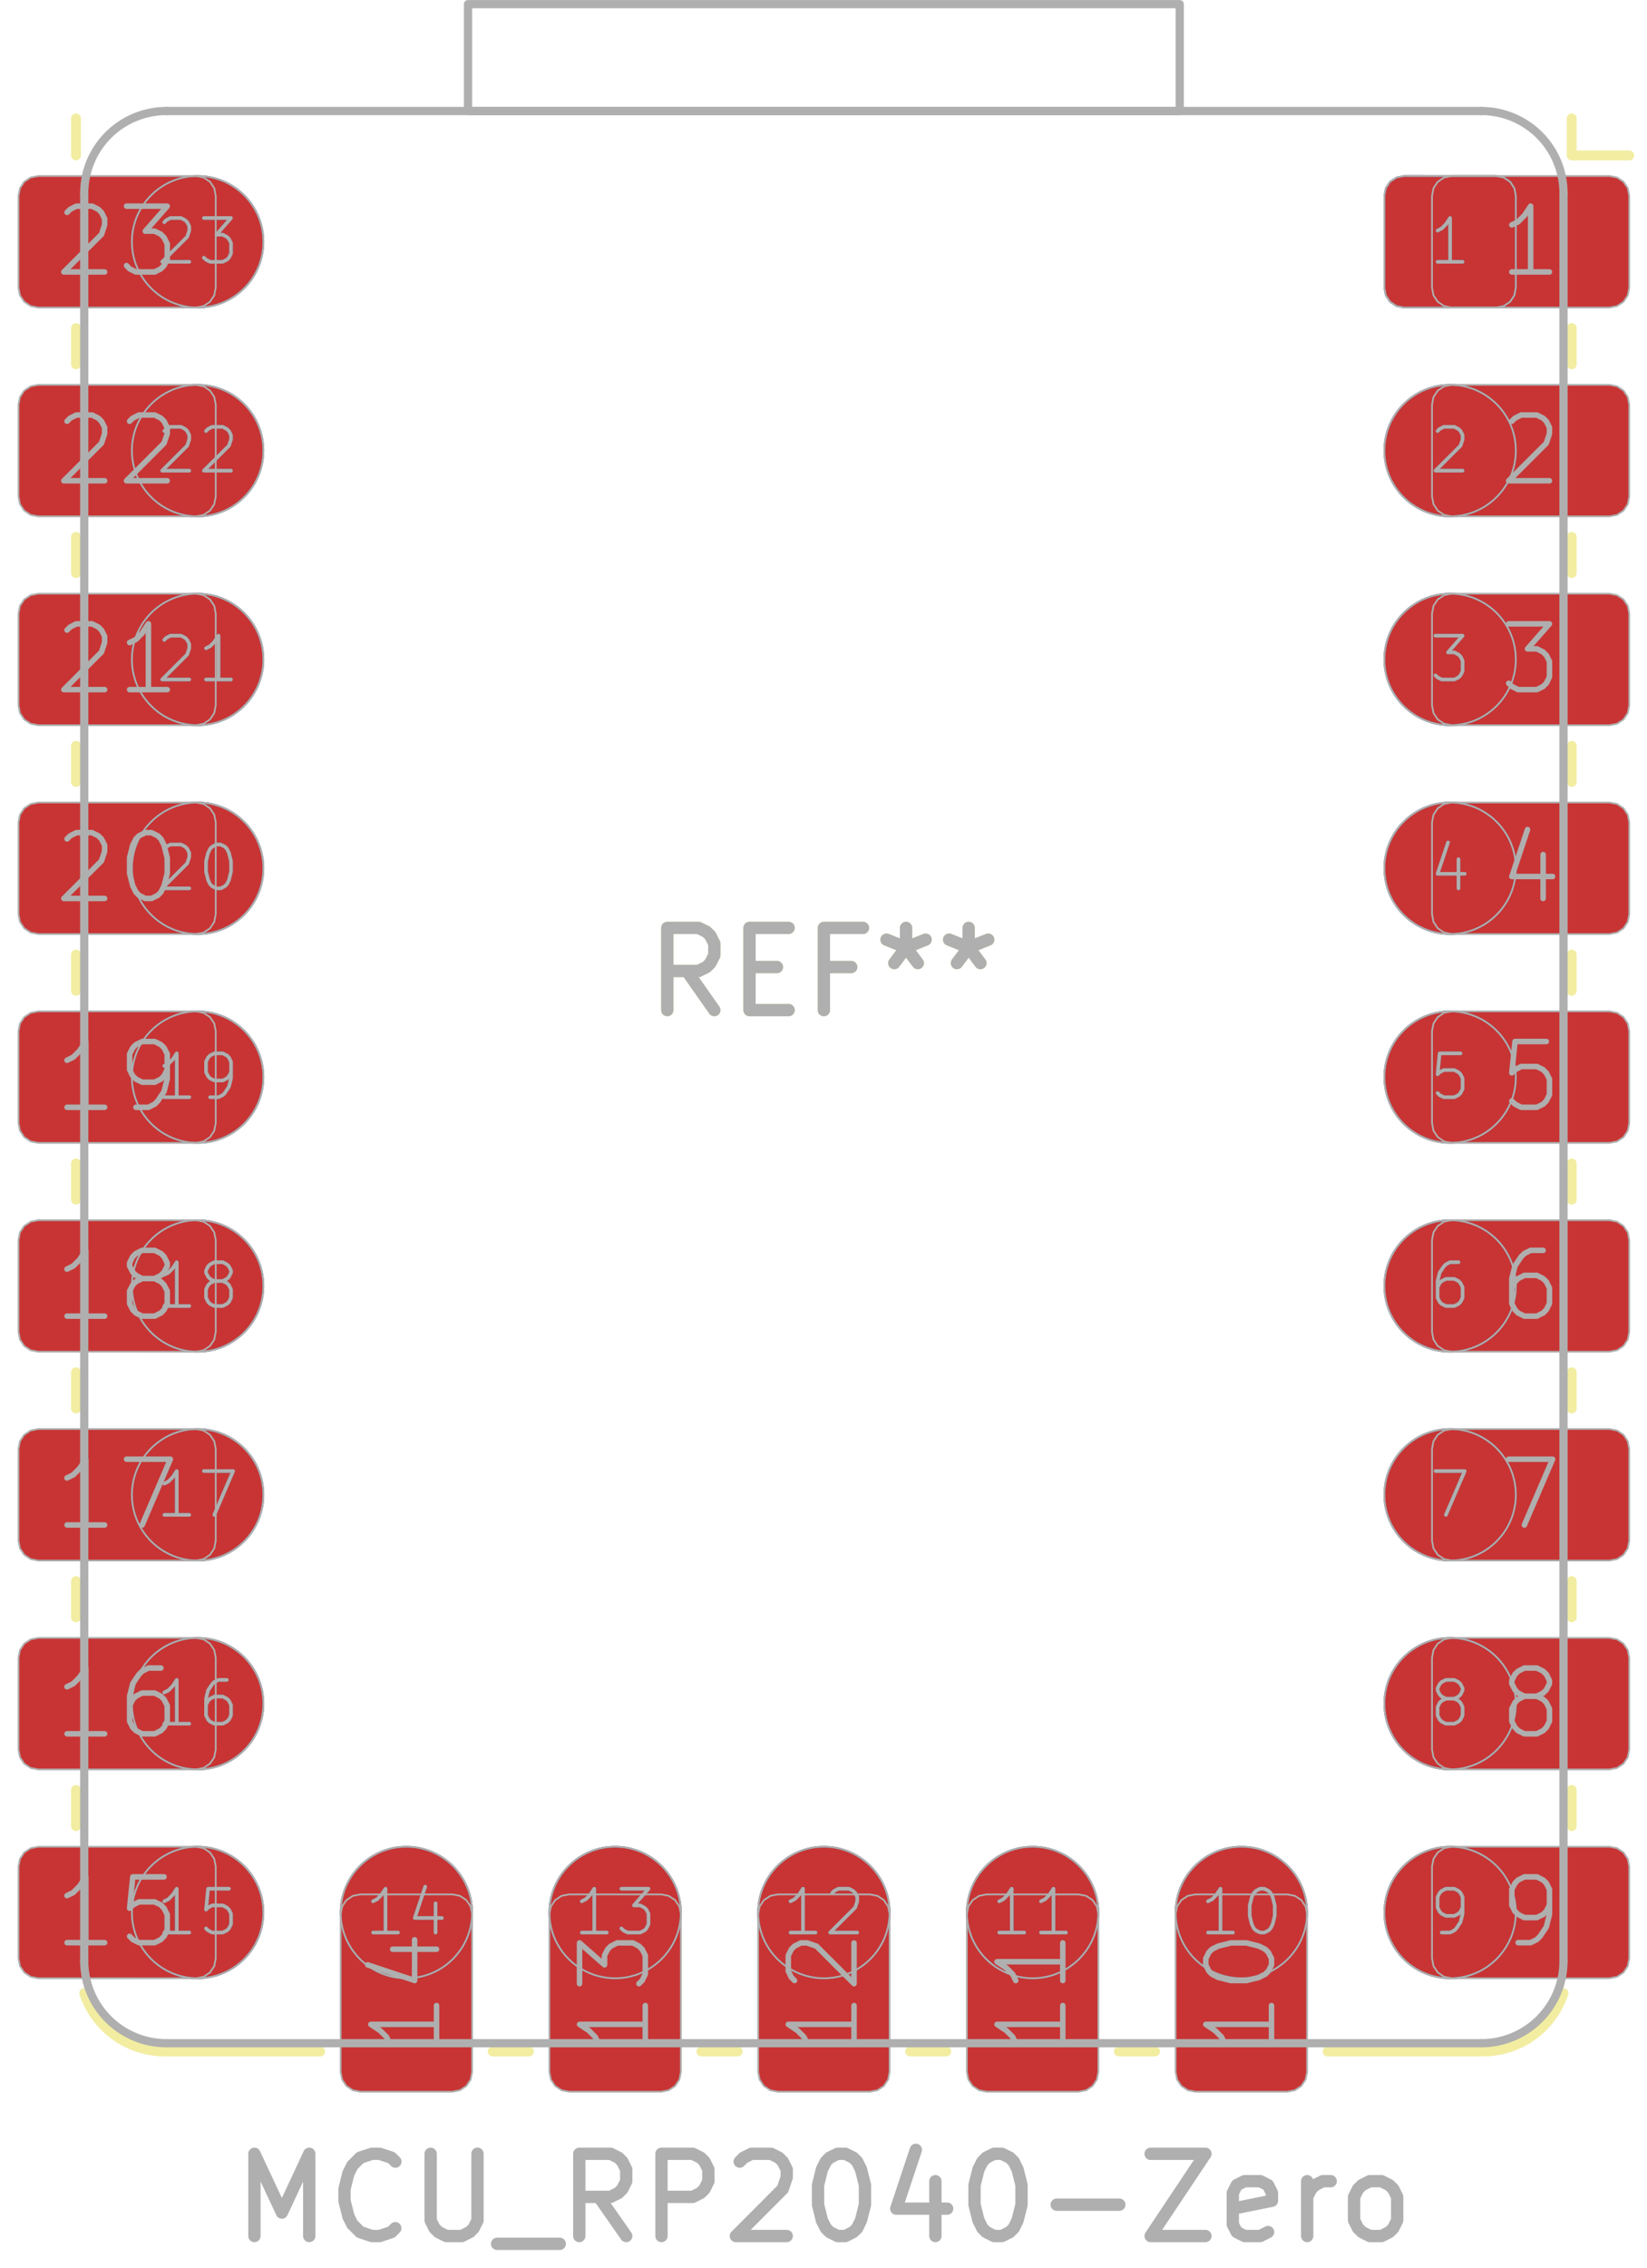 <svg xmlns="http://www.w3.org/2000/svg" width="75.744" height="104.256" viewBox="0 0 20.041 27.584">
    <g class="stroked-text" style="fill:none;stroke:#f2eda1;stroke-width:.15;stroke-opacity:1;stroke-linecap:round;stroke-linejoin:round">
        <path d="m8.692 12.285-.334-.476M8.12 12.285v-1M8.12 11.285h.381M8.501 11.285l.095.047M8.596 11.332l.048.048M8.644 11.38l.048.095M8.692 11.475v.143M8.692 11.618l-.048.095M8.644 11.713l-.048.048M8.596 11.761l-.095.048M8.501 11.809h-.38M9.12 11.761h.334M9.596 12.285H9.12M9.12 12.285v-1M9.12 11.285h.476M10.358 11.761h-.333M10.025 12.285v-1M10.025 11.285h.476M11.025 11.285v.238M10.787 11.428l.238.095M11.025 11.523l.238-.095M10.882 11.713l.143-.19M11.025 11.523l.143.19M11.787 11.285v.238M11.549 11.428l.238.095M11.787 11.523l.238-.095M11.644 11.713l.143-.19M11.787 11.523l.143.19"/>
    </g>
    <g style="fill:none;stroke:#f2eda1;stroke-width:.12;stroke-opacity:1;stroke-linecap:round;stroke-linejoin:round">
        <path d="M.925 1.89v-.45M.925 4.43v-.44M.925 6.97v-.44M.925 9.51v-.44M.925 12.05v-.44M.925 14.59v-.44M.925 16.69v.44M.925 19.67v-.44M.925 22.21v-.44M2.025 24.95h1.87M6.435 24.95h-.44M8.535 24.95h.44M11.515 24.95h-.44M14.055 24.95h-.44M18.025 24.95h-1.87M19.125 1.89v-.45M19.125 1.89h.7M19.125 4.43v-.44M19.125 6.97v-.44M19.125 9.51v-.44M19.125 12.05v-.44M19.125 14.59v-.44M19.125 16.69v.44M19.125 19.67v-.44M19.125 22.21v-.44M1.025 24.24a1.03 1.03 0 0 0 1 .71M18.025 24.95a1.03 1.03 0 0 0 1-.71"/>
        <path stroke="none" d="m19.825 3.5-.018.092-.052.078-.078.052-.092.018h-1.92l-.092-.018-.078-.052-.052-.078-.018-.092V2.38l.018-.092.052-.078.078-.052.092-.018h1.92l.092.018.078.052.052.078.018.092ZM17.425 4.92l.018-.092.052-.078.078-.052.092-.018h1.92l.092.018.078.052.052.078.018.092v1.12l-.018.092-.052.078-.078.052-.092.018h-1.92l-.092-.018-.078-.052-.052-.078-.018-.092ZM17.425 7.46l.018-.092.052-.078.078-.052.092-.018h1.92l.092.018.078.052.052.078.018.092v1.12l-.018.092-.052.078-.078.052-.092.018h-1.92l-.092-.018-.078-.052-.052-.078-.018-.092ZM17.425 10l.018-.092.052-.078.078-.052.092-.018h1.92l.092.018.078.052.052.078.018.092v1.12l-.018.092-.052.078-.078.052-.092.018h-1.92l-.092-.018-.078-.052-.052-.078-.018-.092ZM17.425 12.54l.018-.092.052-.078.078-.052.092-.018h1.92l.092.018.078.052.052.078.018.092v1.12l-.018.092-.052.078-.078.052-.092.018h-1.92l-.092-.018-.078-.052-.052-.078-.018-.092ZM17.425 15.08l.018-.092.052-.078.078-.052.092-.018h1.92l.092.018.078.052.052.078.018.092v1.12l-.018.092-.052.078-.078.052-.092.018h-1.92l-.092-.018-.078-.052-.052-.078-.018-.092ZM17.425 17.62l.018-.092.052-.078.078-.052.092-.018h1.92l.092.018.078.052.052.078.018.092v1.12l-.018.092-.052.078-.078.052-.092.018h-1.92l-.092-.018-.078-.052-.052-.078-.018-.092ZM17.425 20.16l.018-.092.052-.078.078-.052.092-.018h1.92l.092.018.078.052.052.078.018.092v1.12l-.018.092-.052.078-.078.052-.092.018h-1.92l-.092-.018-.078-.052-.052-.078-.018-.092ZM17.425 22.7l.018-.092.052-.078.078-.052.092-.018h1.92l.092.018.078.052.052.078.018.092v1.12l-.018.092-.052.078-.078.052-.092.018h-1.92l-.092-.018-.078-.052-.052-.078-.018-.092ZM14.545 25.44l-.092-.018-.078-.052-.052-.078-.018-.092v-1.92l.018-.092.052-.078.078-.052.092-.018h1.12l.092.018.078.052.052.078.018.092v1.92l-.018.092-.052.078-.078.052-.092.018ZM12.005 25.44l-.092-.018-.078-.052-.052-.078-.018-.092v-1.92l.018-.092.052-.078.078-.052.092-.018h1.12l.092.018.078.052.052.078.018.092v1.92l-.018.092-.052.078-.078.052-.092.018ZM9.465 25.44l-.092-.018-.078-.052-.052-.078-.018-.092v-1.92l.018-.092.052-.078.078-.052.092-.018h1.12l.092.018.078.052.052.078.018.092v1.92l-.018.092-.052.078-.078.052-.092.018ZM6.925 25.44l-.092-.018-.078-.052-.052-.078-.018-.092v-1.92l.018-.092.052-.078.078-.052.092-.018h1.12l.092.018.078.052.052.078.018.092v1.92l-.018.092-.052.078-.078.052-.092.018ZM4.385 25.44l-.092-.018-.078-.052-.052-.078-.018-.092v-1.92l.018-.092.052-.078.078-.052.092-.018h1.12l.092.018.078.052.052.078.018.092v1.92l-.018.092-.052.078-.078.052-.092.018ZM.225 22.7l.018-.092.052-.078.078-.052.092-.018h1.92l.092.018.078.052.052.078.018.092v1.12l-.018.092-.052.078-.078.052-.092.018H.465l-.092-.018-.078-.052-.052-.078-.018-.092ZM.225 20.16l.018-.092.052-.078.078-.052.092-.018h1.92l.092.018.078.052.052.078.018.092v1.12l-.018.092-.052.078-.078.052-.092.018H.465l-.092-.018-.078-.052-.052-.078-.018-.092ZM.225 17.62l.018-.092.052-.078.078-.052.092-.018h1.92l.092.018.078.052.052.078.018.092v1.12l-.018.092-.052.078-.078.052-.092.018H.465l-.092-.018-.078-.052-.052-.078-.018-.092ZM.225 15.08l.018-.092.052-.078.078-.052.092-.018h1.92l.092.018.078.052.052.078.018.092v1.12l-.018.092-.052.078-.078.052-.092.018H.465l-.092-.018-.078-.052-.052-.078-.018-.092ZM.225 12.54l.018-.092.052-.078.078-.052.092-.018h1.92l.092.018.078.052.052.078.018.092v1.12l-.018.092-.052.078-.078.052-.092.018H.465l-.092-.018-.078-.052-.052-.078-.018-.092ZM.225 10l.018-.092.052-.078.078-.052.092-.018h1.92l.092.018.078.052.052.078.018.092v1.12l-.018.092-.052.078-.078.052-.092.018H.465l-.092-.018-.078-.052-.052-.078-.018-.092ZM.225 7.46l.018-.092.052-.078.078-.052.092-.018h1.92l.092.018.078.052.052.078.018.092v1.12l-.018.092-.052.078-.078.052-.092.018H.465l-.092-.018-.078-.052-.052-.078-.018-.092ZM.225 4.92l.018-.092.052-.078.078-.052.092-.018h1.92l.092.018.078.052.052.078.018.092v1.12l-.018.092-.052.078-.078.052-.092.018H.465l-.092-.018-.078-.052-.052-.078-.018-.092ZM.225 2.38l.018-.092.052-.078.078-.052.092-.018h1.92l.092.018.078.052.052.078.018.092V3.5l-.018.092-.052.078-.078.052-.092.018H.465l-.092-.018-.078-.052-.052-.078L.225 3.5Z" style="fill:#b4a09a;fill-opacity:.9;stroke:none;fill-rule:evenodd"/>
        <path stroke="none" d="m18.205 2.14.092.018.078.052.052.078.018.092V3.5l-.018.092-.052.078-.078.052-.092.018h-1.12l-.092-.018-.078-.052-.052-.078-.018-.092V2.38l.018-.092.052-.078.078-.052.092-.018Z" style="fill:#4d7fc4;fill-opacity:1;stroke:none;fill-rule:evenodd"/>
    </g>
    <circle cx="17.645" cy="5.48" r=".8" style="fill:#4d7fc4;fill-opacity:1;stroke:none"/>
    <circle cx="17.645" cy="8.02" r=".8" style="fill:#4d7fc4;fill-opacity:1;stroke:none"/>
    <circle cx="17.645" cy="10.56" r=".8" style="fill:#4d7fc4;fill-opacity:1;stroke:none"/>
    <circle cx="17.645" cy="13.1" r=".8" style="fill:#4d7fc4;fill-opacity:1;stroke:none"/>
    <circle cx="17.645" cy="15.64" r=".8" style="fill:#4d7fc4;fill-opacity:1;stroke:none"/>
    <circle cx="17.645" cy="18.18" r=".8" style="fill:#4d7fc4;fill-opacity:1;stroke:none"/>
    <circle cx="17.645" cy="20.72" r=".8" style="fill:#4d7fc4;fill-opacity:1;stroke:none"/>
    <circle cx="17.645" cy="23.26" r=".8" style="fill:#4d7fc4;fill-opacity:1;stroke:none"/>
    <circle cx="15.105" cy="23.26" r=".8" style="fill:#4d7fc4;fill-opacity:1;stroke:none"/>
    <circle cx="12.565" cy="23.26" r=".8" style="fill:#4d7fc4;fill-opacity:1;stroke:none"/>
    <circle cx="10.025" cy="23.26" r=".8" style="fill:#4d7fc4;fill-opacity:1;stroke:none"/>
    <circle cx="7.485" cy="23.26" r=".8" style="fill:#4d7fc4;fill-opacity:1;stroke:none"/>
    <circle cx="4.945" cy="23.26" r=".8" style="fill:#4d7fc4;fill-opacity:1;stroke:none"/>
    <circle cx="2.405" cy="23.26" r=".8" style="fill:#4d7fc4;fill-opacity:1;stroke:none"/>
    <circle cx="2.405" cy="20.72" r=".8" style="fill:#4d7fc4;fill-opacity:1;stroke:none"/>
    <circle cx="2.405" cy="18.18" r=".8" style="fill:#4d7fc4;fill-opacity:1;stroke:none"/>
    <circle cx="2.405" cy="15.64" r=".8" style="fill:#4d7fc4;fill-opacity:1;stroke:none"/>
    <circle cx="2.405" cy="13.1" r=".8" style="fill:#4d7fc4;fill-opacity:1;stroke:none"/>
    <circle cx="2.405" cy="10.56" r=".8" style="fill:#4d7fc4;fill-opacity:1;stroke:none"/>
    <circle cx="2.405" cy="8.02" r=".8" style="fill:#4d7fc4;fill-opacity:1;stroke:none"/>
    <circle cx="2.405" cy="5.48" r=".8" style="fill:#4d7fc4;fill-opacity:1;stroke:none"/>
    <g style="fill:#4d7fc4;fill-opacity:1;stroke:none">
        <circle cx="2.405" cy="2.94" r=".8"/>
        <path d="m18.205 2.14.092.018.078.052.052.078.018.092V3.5l-.018.092-.052.078-.078.052-.092.018h-1.12l-.092-.018-.078-.052-.052-.078-.018-.092V2.38l.018-.092.052-.078.078-.052.092-.018Z" style="fill:#c83434;fill-opacity:1;stroke:none;fill-rule:evenodd"/>
        <path d="m19.825 3.5-.018.092-.052.078-.078.052-.092.018h-1.92l-.092-.018-.078-.052-.052-.078-.018-.092V2.38l.018-.092.052-.078.078-.052.092-.018h1.92l.092.018.078.052.052.078.018.092Z" style="fill:#c83434;fill-opacity:1;stroke:none;fill-rule:evenodd"/>
    </g>
    <g style="fill:#c83434;fill-opacity:1;stroke:none">
        <circle cx="17.645" cy="5.48" r=".8"/>
        <path d="m17.425 4.92.018-.092.052-.078.078-.052.092-.018h1.92l.092.018.078.052.052.078.018.092v1.12l-.018.092-.052.078-.078.052-.092.018h-1.92l-.092-.018-.078-.052-.052-.078-.018-.092Z" style="fill:#c83434;fill-opacity:1;stroke:none;fill-rule:evenodd"/>
    </g>
    <g style="fill:#c83434;fill-opacity:1;stroke:none">
        <circle cx="17.645" cy="8.02" r=".8"/>
        <path d="m17.425 7.46.018-.092.052-.078.078-.052.092-.018h1.92l.092.018.078.052.052.078.018.092v1.12l-.018.092-.052.078-.078.052-.092.018h-1.92l-.092-.018-.078-.052-.052-.078-.018-.092Z" style="fill:#c83434;fill-opacity:1;stroke:none;fill-rule:evenodd"/>
    </g>
    <g style="fill:#c83434;fill-opacity:1;stroke:none">
        <circle cx="17.645" cy="10.56" r=".8"/>
        <path d="m17.425 10 .018-.092.052-.078.078-.052.092-.018h1.92l.092.018.078.052.052.078.018.092v1.12l-.018.092-.052.078-.078.052-.092.018h-1.92l-.092-.018-.078-.052-.052-.078-.018-.092Z" style="fill:#c83434;fill-opacity:1;stroke:none;fill-rule:evenodd"/>
    </g>
    <g style="fill:#c83434;fill-opacity:1;stroke:none">
        <circle cx="17.645" cy="13.1" r=".8"/>
        <path d="m17.425 12.54.018-.092.052-.078.078-.052.092-.018h1.92l.092.018.078.052.052.078.018.092v1.12l-.018.092-.052.078-.078.052-.092.018h-1.92l-.092-.018-.078-.052-.052-.078-.018-.092Z" style="fill:#c83434;fill-opacity:1;stroke:none;fill-rule:evenodd"/>
    </g>
    <g style="fill:#c83434;fill-opacity:1;stroke:none">
        <circle cx="17.645" cy="15.64" r=".8"/>
        <path d="m17.425 15.08.018-.092.052-.078.078-.052.092-.018h1.92l.092.018.078.052.052.078.018.092v1.12l-.018.092-.052.078-.078.052-.092.018h-1.92l-.092-.018-.078-.052-.052-.078-.018-.092Z" style="fill:#c83434;fill-opacity:1;stroke:none;fill-rule:evenodd"/>
    </g>
    <g style="fill:#c83434;fill-opacity:1;stroke:none">
        <circle cx="17.645" cy="18.18" r=".8"/>
        <path d="m17.425 17.62.018-.092.052-.078.078-.052.092-.018h1.92l.092.018.078.052.052.078.018.092v1.12l-.018.092-.052.078-.078.052-.092.018h-1.92l-.092-.018-.078-.052-.052-.078-.018-.092Z" style="fill:#c83434;fill-opacity:1;stroke:none;fill-rule:evenodd"/>
    </g>
    <g style="fill:#c83434;fill-opacity:1;stroke:none">
        <circle cx="17.645" cy="20.72" r=".8"/>
        <path d="m17.425 20.16.018-.092.052-.078.078-.052.092-.018h1.92l.092.018.078.052.052.078.018.092v1.12l-.018.092-.052.078-.078.052-.092.018h-1.92l-.092-.018-.078-.052-.052-.078-.018-.092Z" style="fill:#c83434;fill-opacity:1;stroke:none;fill-rule:evenodd"/>
    </g>
    <g style="fill:#c83434;fill-opacity:1;stroke:none">
        <circle cx="17.645" cy="23.26" r=".8"/>
        <path d="m17.425 22.7.018-.092.052-.078.078-.052.092-.018h1.92l.092.018.078.052.052.078.018.092v1.12l-.018.092-.052.078-.078.052-.092.018h-1.92l-.092-.018-.078-.052-.052-.078-.018-.092Z" style="fill:#c83434;fill-opacity:1;stroke:none;fill-rule:evenodd"/>
    </g>
    <g style="fill:#c83434;fill-opacity:1;stroke:none">
        <circle cx="15.105" cy="23.26" r=".8"/>
        <path d="m14.545 25.44-.092-.018-.078-.052-.052-.078-.018-.092v-1.92l.018-.092.052-.078.078-.052.092-.018h1.12l.092.018.078.052.052.078.018.092v1.92l-.018.092-.052.078-.078.052-.092.018Z" style="fill:#c83434;fill-opacity:1;stroke:none;fill-rule:evenodd"/>
    </g>
    <g style="fill:#c83434;fill-opacity:1;stroke:none">
        <circle cx="12.565" cy="23.26" r=".8"/>
        <path d="m12.005 25.44-.092-.018-.078-.052-.052-.078-.018-.092v-1.92l.018-.092.052-.078.078-.052.092-.018h1.12l.092.018.078.052.052.078.018.092v1.92l-.018.092-.052.078-.078.052-.092.018Z" style="fill:#c83434;fill-opacity:1;stroke:none;fill-rule:evenodd"/>
    </g>
    <g style="fill:#c83434;fill-opacity:1;stroke:none">
        <circle cx="10.025" cy="23.26" r=".8"/>
        <path d="m9.465 25.44-.092-.018-.078-.052-.052-.078-.018-.092v-1.92l.018-.092.052-.078.078-.052.092-.018h1.12l.092.018.078.052.052.078.018.092v1.92l-.018.092-.052.078-.078.052-.092.018Z" style="fill:#c83434;fill-opacity:1;stroke:none;fill-rule:evenodd"/>
    </g>
    <g style="fill:#c83434;fill-opacity:1;stroke:none">
        <circle cx="7.485" cy="23.26" r=".8"/>
        <path d="m6.925 25.44-.092-.018-.078-.052-.052-.078-.018-.092v-1.92l.018-.092.052-.078.078-.052.092-.018h1.12l.092.018.078.052.052.078.018.092v1.92l-.018.092-.052.078-.078.052-.092.018Z" style="fill:#c83434;fill-opacity:1;stroke:none;fill-rule:evenodd"/>
    </g>
    <g style="fill:#c83434;fill-opacity:1;stroke:none">
        <circle cx="4.945" cy="23.26" r=".8"/>
        <path d="m4.385 25.44-.092-.018-.078-.052-.052-.078-.018-.092v-1.92l.018-.092.052-.078.078-.052.092-.018h1.12l.092.018.078.052.052.078.018.092v1.92l-.018.092-.052.078-.078.052-.092.018ZM.225 22.7l.018-.092.052-.078.078-.052.092-.018h1.92l.092.018.078.052.052.078.018.092v1.12l-.018.092-.052.078-.078.052-.092.018H.465l-.092-.018-.078-.052-.052-.078-.018-.092Z" style="fill:#c83434;fill-opacity:1;stroke:none;fill-rule:evenodd"/>
    </g>
    <g style="fill:#c83434;fill-opacity:1;stroke:none">
        <circle cx="2.405" cy="23.26" r=".8"/>
        <path d="m.225 20.16.018-.092.052-.078.078-.052.092-.018h1.92l.092.018.078.052.052.078.018.092v1.12l-.018.092-.052.078-.078.052-.092.018H.465l-.092-.018-.078-.052-.052-.078-.018-.092Z" style="fill:#c83434;fill-opacity:1;stroke:none;fill-rule:evenodd"/>
    </g>
    <g style="fill:#c83434;fill-opacity:1;stroke:none">
        <circle cx="2.405" cy="20.72" r=".8"/>
        <path d="m.225 17.62.018-.092.052-.078.078-.052.092-.018h1.92l.092.018.078.052.052.078.018.092v1.12l-.018.092-.052.078-.078.052-.092.018H.465l-.092-.018-.078-.052-.052-.078-.018-.092Z" style="fill:#c83434;fill-opacity:1;stroke:none;fill-rule:evenodd"/>
    </g>
    <g style="fill:#c83434;fill-opacity:1;stroke:none">
        <circle cx="2.405" cy="18.18" r=".8"/>
        <path d="m.225 15.08.018-.092.052-.078.078-.052.092-.018h1.92l.092.018.078.052.052.078.018.092v1.12l-.018.092-.052.078-.078.052-.092.018H.465l-.092-.018-.078-.052-.052-.078-.018-.092Z" style="fill:#c83434;fill-opacity:1;stroke:none;fill-rule:evenodd"/>
    </g>
    <g style="fill:#c83434;fill-opacity:1;stroke:none">
        <circle cx="2.405" cy="15.64" r=".8"/>
        <path d="m.225 12.54.018-.092.052-.078.078-.052.092-.018h1.92l.092.018.078.052.052.078.018.092v1.12l-.018.092-.052.078-.078.052-.092.018H.465l-.092-.018-.078-.052-.052-.078-.018-.092Z" style="fill:#c83434;fill-opacity:1;stroke:none;fill-rule:evenodd"/>
    </g>
    <g style="fill:#c83434;fill-opacity:1;stroke:none">
        <circle cx="2.405" cy="13.1" r=".8"/>
        <path d="m.225 10 .018-.092.052-.078.078-.052.092-.018h1.92l.092.018.078.052.052.078.018.092v1.12l-.018.092-.052.078-.078.052-.092.018H.465l-.092-.018-.078-.052-.052-.078-.018-.092Z" style="fill:#c83434;fill-opacity:1;stroke:none;fill-rule:evenodd"/>
    </g>
    <g style="fill:#c83434;fill-opacity:1;stroke:none">
        <circle cx="2.405" cy="10.56" r=".8"/>
        <path d="m.225 7.46.018-.092.052-.078.078-.052.092-.018h1.92l.092.018.078.052.052.078.018.092v1.12l-.018.092-.052.078-.078.052-.092.018H.465l-.092-.018-.078-.052-.052-.078-.018-.092Z" style="fill:#c83434;fill-opacity:1;stroke:none;fill-rule:evenodd"/>
    </g>
    <g style="fill:#c83434;fill-opacity:1;stroke:none">
        <circle cx="2.405" cy="8.02" r=".8"/>
        <path d="m.225 4.92.018-.092.052-.078.078-.052.092-.018h1.92l.092.018.078.052.052.078.018.092v1.12l-.018.092-.052.078-.078.052-.092.018H.465l-.092-.018-.078-.052-.052-.078-.018-.092Z" style="fill:#c83434;fill-opacity:1;stroke:none;fill-rule:evenodd"/>
    </g>
    <g style="fill:#c83434;fill-opacity:1;stroke:none">
        <circle cx="2.405" cy="5.48" r=".8"/>
        <path d="m.225 2.38.018-.092.052-.078.078-.052.092-.018h1.92l.092.018.078.052.052.078.018.092V3.5l-.018.092-.052.078-.078.052-.092.018H.465l-.092-.018-.078-.052-.052-.078L.225 3.5Z" style="fill:#c83434;fill-opacity:1;stroke:none;fill-rule:evenodd"/>
    </g>
    <circle cx="2.405" cy="2.94" r=".8" style="fill:#c83434;fill-opacity:1;stroke:none"/>
    <g style="fill:none;stroke:#585d84;stroke-width:.044;stroke-opacity:1;stroke-linecap:round;stroke-linejoin:round">
        <g class="stroked-text">
            <path d="M17.797 3.184h-.304M17.645 3.184v-.533M17.645 2.651l-.05.076M17.594 2.727l-.05.051M17.543 2.778l-.05.026"/>
        </g>
        <path d="m18.205 2.14.092.018.078.052.052.078.018.092V3.5l-.018.092-.052.078-.078.052-.092.018h-1.12l-.092-.018-.078-.052-.052-.078-.018-.092V2.38l.018-.092.052-.078.078-.052.092-.018Z" style="stroke:#585d84;stroke-width:.021;stroke-opacity:1;stroke-linecap:round;stroke-linejoin:round;fill:none"/>
    </g>
    <g class="stroked-text" style="fill:none;stroke:#585d84;stroke-width:.044;stroke-opacity:1;stroke-linecap:round;stroke-linejoin:round">
        <path d="m17.493 5.242.025-.026M17.518 5.217l.05-.026M17.569 5.191h.127M17.696 5.191l.05.026M17.747 5.217l.025.025M17.772 5.242l.025.05M17.797 5.293v.05M17.797 5.344l-.025.076M17.772 5.42l-.305.304M17.467 5.724h.33"/>
    </g>
    <circle cx="17.645" cy="5.48" r=".8" style="fill:none;stroke:#585d84;stroke-width:.021;stroke-opacity:1;stroke-linecap:round;stroke-linejoin:round"/>
    <g class="stroked-text" style="fill:none;stroke:#585d84;stroke-width:.044;stroke-opacity:1;stroke-linecap:round;stroke-linejoin:round">
        <path d="M17.467 7.731h.33M17.797 7.731l-.177.203M17.62 7.934h.076M17.696 7.934l.05.026M17.747 7.96l.025.025M17.772 7.985l.025.05M17.797 8.036v.127M17.797 8.163l-.025.05M17.772 8.214l-.025.025M17.747 8.239l-.051.025M17.696 8.264h-.153M17.543 8.264l-.05-.025M17.493 8.239l-.026-.025"/>
    </g>
    <circle cx="17.645" cy="8.02" r=".8" style="fill:none;stroke:#585d84;stroke-width:.021;stroke-opacity:1;stroke-linecap:round;stroke-linejoin:round"/>
    <g class="stroked-text" style="fill:none;stroke:#585d84;stroke-width:.044;stroke-opacity:1;stroke-linecap:round;stroke-linejoin:round">
        <path d="M17.747 10.449v.355M17.62 10.246l-.127.38M17.493 10.627h.33"/>
    </g>
    <circle cx="17.645" cy="10.56" r=".8" style="fill:none;stroke:#585d84;stroke-width:.021;stroke-opacity:1;stroke-linecap:round;stroke-linejoin:round"/>
    <g class="stroked-text" style="fill:none;stroke:#585d84;stroke-width:.044;stroke-opacity:1;stroke-linecap:round;stroke-linejoin:round">
        <path d="M17.772 12.811h-.254M17.518 12.811l-.025.254M17.493 13.065l.025-.025M17.518 13.04l.05-.026M17.569 13.014h.127M17.696 13.014l.05.026M17.747 13.04l.025.025M17.772 13.065l.025.05M17.797 13.116v.127M17.797 13.243l-.025.05M17.772 13.294l-.025.025M17.747 13.319l-.051.025M17.696 13.344h-.127M17.569 13.344l-.051-.025M17.518 13.319l-.025-.025"/>
    </g>
    <circle cx="17.645" cy="13.1" r=".8" style="fill:none;stroke:#585d84;stroke-width:.021;stroke-opacity:1;stroke-linecap:round;stroke-linejoin:round"/>
    <g class="stroked-text" style="fill:none;stroke:#585d84;stroke-width:.044;stroke-opacity:1;stroke-linecap:round;stroke-linejoin:round">
        <path d="M17.747 15.351h-.102M17.645 15.351l-.05.025M17.594 15.377l-.025.025M17.569 15.402l-.051.076M17.518 15.478l-.025.102M17.493 15.58v.203M17.493 15.783l.025.05M17.518 15.834l.025.025M17.543 15.859l.051.025M17.594 15.884h.102M17.696 15.884l.05-.025M17.747 15.859l.025-.025M17.772 15.834l.025-.051M17.797 15.783v-.127M17.797 15.656l-.025-.05M17.772 15.605l-.025-.025M17.747 15.58l-.051-.026M17.696 15.554h-.102M17.594 15.554l-.05.026M17.543 15.58l-.025.025M17.518 15.605l-.025.05"/>
    </g>
    <circle cx="17.645" cy="15.64" r=".8" style="fill:none;stroke:#585d84;stroke-width:.021;stroke-opacity:1;stroke-linecap:round;stroke-linejoin:round"/>
    <g class="stroked-text" style="fill:none;stroke:#585d84;stroke-width:.044;stroke-opacity:1;stroke-linecap:round;stroke-linejoin:round">
        <path d="M17.467 17.891h.356M17.823 17.891l-.229.533"/>
    </g>
    <circle cx="17.645" cy="18.18" r=".8" style="fill:none;stroke:#585d84;stroke-width:.021;stroke-opacity:1;stroke-linecap:round;stroke-linejoin:round"/>
    <g class="stroked-text" style="fill:none;stroke:#585d84;stroke-width:.044;stroke-opacity:1;stroke-linecap:round;stroke-linejoin:round">
        <path d="m17.594 20.66-.05-.026M17.543 20.634l-.025-.025M17.518 20.609l-.025-.05M17.493 20.558v-.025M17.493 20.533l.025-.051M17.518 20.482l.025-.026M17.543 20.457l.051-.026M17.594 20.431h.102M17.696 20.431l.05.025M17.747 20.457l.025.025M17.772 20.482l.025.05M17.797 20.533v.025M17.797 20.558l-.025.05M17.772 20.609l-.025.025M17.747 20.634l-.051.026M17.696 20.66h-.102M17.594 20.66l-.05.025M17.543 20.685l-.025.025M17.518 20.71l-.025.051M17.493 20.761v.102M17.493 20.863l.025.05M17.518 20.914l.025.025M17.543 20.939l.051.025M17.594 20.964h.102M17.696 20.964l.05-.025M17.747 20.939l.025-.025M17.772 20.914l.025-.051M17.797 20.863v-.102M17.797 20.761l-.025-.05M17.772 20.71l-.025-.025M17.747 20.685l-.051-.025"/>
    </g>
    <circle cx="17.645" cy="20.72" r=".8" style="fill:none;stroke:#585d84;stroke-width:.021;stroke-opacity:1;stroke-linecap:round;stroke-linejoin:round"/>
    <g class="stroked-text" style="fill:none;stroke:#585d84;stroke-width:.044;stroke-opacity:1;stroke-linecap:round;stroke-linejoin:round">
        <path d="M17.543 23.504h.102M17.645 23.504l.05-.025M17.696 23.479l.025-.025M17.721 23.454l.051-.077M17.772 23.377l.025-.101M17.797 23.276v-.203M17.797 23.073l-.025-.051M17.772 23.022l-.025-.025M17.747 22.997l-.051-.026M17.696 22.971h-.102M17.594 22.971l-.05.026M17.543 22.997l-.025.025M17.518 23.022l-.025.05M17.493 23.073v.127M17.493 23.2l.025.05M17.518 23.25l.025.026M17.543 23.276l.051.025M17.594 23.301h.102M17.696 23.301l.05-.025M17.747 23.276l.025-.026M17.772 23.25l.025-.05"/>
    </g>
    <circle cx="17.645" cy="23.26" r=".8" style="fill:none;stroke:#585d84;stroke-width:.021;stroke-opacity:1;stroke-linecap:round;stroke-linejoin:round"/>
    <g class="stroked-text" style="fill:none;stroke:#585d84;stroke-width:.044;stroke-opacity:1;stroke-linecap:round;stroke-linejoin:round">
        <path d="M15.003 23.504H14.7M14.851 23.504v-.533M14.851 22.971l-.05.076M14.8 23.047l-.05.051M14.75 23.098l-.051.026M15.334 22.971h.05M15.384 22.971l.051.026M15.435 22.997l.026.025M15.46 23.022l.026.05M15.486 23.073l.025.101M15.511 23.174v.127M15.511 23.301l-.025.102M15.486 23.403l-.025.05M15.46 23.454l-.025.025M15.435 23.479l-.05.025M15.384 23.504h-.05M15.334 23.504l-.051-.025M15.283 23.479l-.026-.025M15.257 23.454l-.025-.051M15.232 23.403l-.025-.102M15.207 23.301v-.127M15.207 23.174l.025-.101M15.232 23.073l.025-.051M15.257 23.022l.026-.025M15.283 22.997l.05-.026"/>
    </g>
    <circle cx="15.105" cy="23.26" r=".8" style="fill:none;stroke:#585d84;stroke-width:.021;stroke-opacity:1;stroke-linecap:round;stroke-linejoin:round"/>
    <g class="stroked-text" style="fill:none;stroke:#585d84;stroke-width:.044;stroke-opacity:1;stroke-linecap:round;stroke-linejoin:round">
        <path d="M12.463 23.504h-.304M12.311 23.504v-.533M12.311 22.971l-.05.076M12.26 23.047l-.05.051M12.21 23.098l-.051.026M12.971 23.504h-.304M12.819 23.504v-.533M12.819 22.971l-.05.076M12.768 23.047l-.05.051M12.717 23.098l-.05.026"/>
    </g>
    <circle cx="12.565" cy="23.26" r=".8" style="fill:none;stroke:#585d84;stroke-width:.021;stroke-opacity:1;stroke-linecap:round;stroke-linejoin:round"/>
    <g class="stroked-text" style="fill:none;stroke:#585d84;stroke-width:.044;stroke-opacity:1;stroke-linecap:round;stroke-linejoin:round">
        <path d="M9.923 23.504H9.62M9.771 23.504v-.533M9.771 22.971l-.05.076M9.72 23.047l-.05.051M9.67 23.098l-.051.026M10.127 23.022l.025-.025M10.152 22.997l.05-.026M10.203 22.971h.127M10.33 22.971l.05.026M10.38 22.997l.026.025M10.406 23.022l.025.05M10.431 23.073v.05M10.431 23.124l-.025.076M10.406 23.2l-.305.304M10.101 23.504h.33"/>
    </g>
    <circle cx="10.025" cy="23.26" r=".8" style="fill:none;stroke:#585d84;stroke-width:.021;stroke-opacity:1;stroke-linecap:round;stroke-linejoin:round"/>
    <g class="stroked-text" style="fill:none;stroke:#585d84;stroke-width:.044;stroke-opacity:1;stroke-linecap:round;stroke-linejoin:round">
        <path d="M7.383 23.504H7.08M7.231 23.504v-.533M7.231 22.971l-.05.076M7.18 23.047l-.05.051M7.13 23.098l-.051.026M7.561 22.971h.33M7.891 22.971l-.177.203M7.714 23.174h.076M7.79 23.174l.05.026M7.84 23.2l.026.025M7.866 23.225l.025.05M7.891 23.276v.127M7.891 23.403l-.025.05M7.866 23.454l-.025.025M7.84 23.479l-.05.025M7.79 23.504h-.153M7.637 23.504l-.05-.025M7.587 23.479l-.026-.025"/>
    </g>
    <circle cx="7.485" cy="23.26" r=".8" style="fill:none;stroke:#585d84;stroke-width:.021;stroke-opacity:1;stroke-linecap:round;stroke-linejoin:round"/>
    <g class="stroked-text" style="fill:none;stroke:#585d84;stroke-width:.044;stroke-opacity:1;stroke-linecap:round;stroke-linejoin:round">
        <path d="M4.843 23.504H4.54M4.691 23.504v-.533M4.691 22.971l-.05.076M4.64 23.047l-.05.051M4.59 23.098l-.051.026M5.3 23.149v.355M5.174 22.946l-.127.38M5.047 23.327h.33"/>
    </g>
    <circle cx="4.945" cy="23.26" r=".8" style="fill:none;stroke:#585d84;stroke-width:.021;stroke-opacity:1;stroke-linecap:round;stroke-linejoin:round"/>
    <g class="stroked-text" style="fill:none;stroke:#585d84;stroke-width:.044;stroke-opacity:1;stroke-linecap:round;stroke-linejoin:round">
        <path d="M2.303 23.504H2M2.151 23.504v-.533M2.151 22.971l-.05.076M2.1 23.047l-.05.051M2.05 23.098l-.051.026M2.786 22.971h-.254M2.532 22.971l-.025.254M2.507 23.225l.025-.025M2.532 23.2l.05-.026M2.583 23.174h.127M2.71 23.174l.05.026M2.76 23.2l.026.025M2.786 23.225l.025.05M2.811 23.276v.127M2.811 23.403l-.025.05M2.786 23.454l-.025.025M2.76 23.479l-.05.025M2.71 23.504h-.127M2.583 23.504l-.051-.025M2.532 23.479l-.025-.025"/>
    </g>
    <circle cx="2.405" cy="23.26" r=".8" style="fill:none;stroke:#585d84;stroke-width:.021;stroke-opacity:1;stroke-linecap:round;stroke-linejoin:round"/>
    <g class="stroked-text" style="fill:none;stroke:#585d84;stroke-width:.044;stroke-opacity:1;stroke-linecap:round;stroke-linejoin:round">
        <path d="M2.303 20.964H2M2.151 20.964v-.533M2.151 20.431l-.05.076M2.1 20.507l-.05.051M2.05 20.558l-.051.026M2.76 20.431H2.66M2.659 20.431l-.05.025M2.608 20.457l-.025.025M2.583 20.482l-.051.076M2.532 20.558l-.025.102M2.507 20.66v.203M2.507 20.863l.025.05M2.532 20.914l.025.025M2.557 20.939l.051.025M2.608 20.964h.102M2.71 20.964l.05-.025M2.76 20.939l.026-.025M2.786 20.914l.025-.051M2.811 20.863v-.127M2.811 20.736l-.025-.05M2.786 20.685l-.025-.025M2.76 20.66l-.05-.026M2.71 20.634h-.102M2.608 20.634l-.05.026M2.557 20.66l-.025.025M2.532 20.685l-.025.05"/>
    </g>
    <circle cx="2.405" cy="20.72" r=".8" style="fill:none;stroke:#585d84;stroke-width:.021;stroke-opacity:1;stroke-linecap:round;stroke-linejoin:round"/>
    <g class="stroked-text" style="fill:none;stroke:#585d84;stroke-width:.044;stroke-opacity:1;stroke-linecap:round;stroke-linejoin:round">
        <path d="M2.303 18.424H2M2.151 18.424v-.533M2.151 17.891l-.05.076M2.1 17.967l-.05.051M2.05 18.018l-.051.026M2.481 17.891h.356M2.837 17.891l-.229.533"/>
    </g>
    <circle cx="2.405" cy="18.18" r=".8" style="fill:none;stroke:#585d84;stroke-width:.021;stroke-opacity:1;stroke-linecap:round;stroke-linejoin:round"/>
    <g class="stroked-text" style="fill:none;stroke:#585d84;stroke-width:.044;stroke-opacity:1;stroke-linecap:round;stroke-linejoin:round">
        <path d="M2.303 15.884H2M2.151 15.884v-.533M2.151 15.351l-.05.076M2.1 15.427l-.05.051M2.05 15.478l-.051.026M2.608 15.58l-.05-.026M2.557 15.554l-.025-.025M2.532 15.529l-.025-.05M2.507 15.478v-.025M2.507 15.453l.025-.051M2.532 15.402l.025-.025M2.557 15.377l.051-.026M2.608 15.351h.102M2.71 15.351l.05.025M2.76 15.377l.026.025M2.786 15.402l.025.05M2.811 15.453v.025M2.811 15.478l-.025.05M2.786 15.529l-.025.025M2.76 15.554l-.05.026M2.71 15.58h-.102M2.608 15.58l-.05.025M2.557 15.605l-.025.025M2.532 15.63l-.025.051M2.507 15.681v.102M2.507 15.783l.025.05M2.532 15.834l.025.025M2.557 15.859l.051.025M2.608 15.884h.102M2.71 15.884l.05-.025M2.76 15.859l.026-.025M2.786 15.834l.025-.051M2.811 15.783v-.102M2.811 15.681l-.025-.05M2.786 15.63l-.025-.025M2.76 15.605l-.05-.025"/>
    </g>
    <circle cx="2.405" cy="15.64" r=".8" style="fill:none;stroke:#585d84;stroke-width:.021;stroke-opacity:1;stroke-linecap:round;stroke-linejoin:round"/>
    <g class="stroked-text" style="fill:none;stroke:#585d84;stroke-width:.044;stroke-opacity:1;stroke-linecap:round;stroke-linejoin:round">
        <path d="M2.303 13.344H2M2.151 13.344v-.533M2.151 12.811l-.05.076M2.1 12.887l-.05.051M2.05 12.938l-.051.025M2.557 13.344h.102M2.659 13.344l.05-.025M2.71 13.319l.025-.025M2.735 13.294l.051-.077M2.786 13.217l.025-.101M2.811 13.116v-.203M2.811 12.913l-.025-.051M2.786 12.862l-.025-.026M2.76 12.837l-.05-.026M2.71 12.811h-.102M2.608 12.811l-.05.025M2.557 12.837l-.025.025M2.532 12.862l-.025.05M2.507 12.913v.127M2.507 13.04l.025.05M2.532 13.09l.025.026M2.557 13.116l.051.025M2.608 13.141h.102M2.71 13.141l.05-.025M2.76 13.116l.026-.026M2.786 13.09l.025-.05"/>
    </g>
    <circle cx="2.405" cy="13.1" r=".8" style="fill:none;stroke:#585d84;stroke-width:.021;stroke-opacity:1;stroke-linecap:round;stroke-linejoin:round"/>
    <g class="stroked-text" style="fill:none;stroke:#585d84;stroke-width:.044;stroke-opacity:1;stroke-linecap:round;stroke-linejoin:round">
        <path d="m1.999 10.322.025-.025M2.024 10.297l.05-.026M2.075 10.271h.127M2.202 10.271l.05.025M2.253 10.297l.025.025M2.278 10.322l.025.05M2.303 10.373v.05M2.303 10.424l-.025.076M2.278 10.5l-.305.304M1.973 10.804h.33M2.634 10.271h.05M2.684 10.271l.051.025M2.735 10.297l.026.025M2.76 10.322l.026.05M2.786 10.373l.025.101M2.811 10.474v.127M2.811 10.601l-.025.102M2.786 10.703l-.025.05M2.76 10.754l-.025.025M2.735 10.779l-.05.025M2.684 10.804h-.05M2.634 10.804l-.051-.025M2.583 10.779l-.026-.025M2.557 10.754l-.025-.051M2.532 10.703l-.025-.102M2.507 10.601v-.127M2.507 10.474l.025-.101M2.532 10.373l.025-.051M2.557 10.322l.026-.025M2.583 10.297l.05-.026"/>
    </g>
    <circle cx="2.405" cy="10.56" r=".8" style="fill:none;stroke:#585d84;stroke-width:.021;stroke-opacity:1;stroke-linecap:round;stroke-linejoin:round"/>
    <g class="stroked-text" style="fill:none;stroke:#585d84;stroke-width:.044;stroke-opacity:1;stroke-linecap:round;stroke-linejoin:round">
        <path d="m1.999 7.782.025-.026M2.024 7.757l.05-.026M2.075 7.731h.127M2.202 7.731l.05.026M2.253 7.757l.025.025M2.278 7.782l.025.05M2.303 7.833v.05M2.303 7.884l-.025.076M2.278 7.96l-.305.304M1.973 8.264h.33M2.811 8.264h-.304M2.659 8.264v-.533M2.659 7.731l-.05.076M2.608 7.807l-.05.051M2.557 7.858l-.05.026"/>
    </g>
    <circle cx="2.405" cy="8.02" r=".8" style="fill:none;stroke:#585d84;stroke-width:.021;stroke-opacity:1;stroke-linecap:round;stroke-linejoin:round"/>
    <g class="stroked-text" style="fill:none;stroke:#585d84;stroke-width:.044;stroke-opacity:1;stroke-linecap:round;stroke-linejoin:round">
        <path d="m1.999 5.242.025-.026M2.024 5.217l.05-.026M2.075 5.191h.127M2.202 5.191l.05.026M2.253 5.217l.025.025M2.278 5.242l.025.05M2.303 5.293v.05M2.303 5.344l-.025.076M2.278 5.42l-.305.304M1.973 5.724h.33M2.507 5.242l.025-.026M2.532 5.217l.05-.026M2.583 5.191h.127M2.71 5.191l.05.026M2.76 5.217l.026.025M2.786 5.242l.025.05M2.811 5.293v.05M2.811 5.344l-.025.076M2.786 5.42l-.305.304M2.481 5.724h.33"/>
    </g>
    <circle cx="2.405" cy="5.48" r=".8" style="fill:none;stroke:#585d84;stroke-width:.021;stroke-opacity:1;stroke-linecap:round;stroke-linejoin:round"/>
    <g class="stroked-text" style="fill:none;stroke:#585d84;stroke-width:.044;stroke-opacity:1;stroke-linecap:round;stroke-linejoin:round">
        <path d="m1.999 2.702.025-.026M2.024 2.677l.05-.026M2.075 2.651h.127M2.202 2.651l.05.026M2.253 2.677l.025.025M2.278 2.702l.025.05M2.303 2.753v.05M2.303 2.804l-.025.076M2.278 2.88l-.305.304M1.973 3.184h.33M2.481 2.651h.33M2.811 2.651l-.177.203M2.634 2.854h.076M2.71 2.854l.05.026M2.76 2.88l.026.025M2.786 2.905l.025.05M2.811 2.956v.127M2.811 3.083l-.025.05M2.786 3.134l-.025.025M2.76 3.159l-.05.025M2.71 3.184h-.153M2.557 3.184l-.05-.025M2.507 3.159l-.026-.025"/>
    </g>
    <circle cx="2.405" cy="2.94" r=".8" style="fill:none;stroke:#585d84;stroke-width:.021;stroke-opacity:1;stroke-linecap:round;stroke-linejoin:round"/>
    <g style="fill:none;stroke:#afafaf;stroke-width:.15;stroke-opacity:1;stroke-linecap:round;stroke-linejoin:round">
        <g class="stroked-text">
            <path d="M3.096 27.195v-1M3.096 26.195l.334.714M3.43 26.91l.333-.715M3.763 26.195v1M4.81 27.1l-.047.047M4.763 27.147l-.143.048M4.62 27.195h-.095M4.525 27.195l-.143-.048M4.382 27.147l-.095-.095M4.287 27.052l-.048-.095M4.24 26.957l-.048-.19M4.192 26.766v-.143M4.192 26.623l.047-.19M4.24 26.433l.047-.095M4.287 26.338l.095-.096M4.382 26.242l.143-.047M4.525 26.195h.095M4.62 26.195l.143.047M4.763 26.242l.048.048M5.24 26.195v.81M5.24 27.004l.047.096M5.287 27.1l.048.047M5.335 27.147l.095.048M5.43 27.195h.19M5.62 27.195l.095-.048M5.716 27.147l.047-.047M5.763 27.1l.048-.096M5.81 27.004v-.81M6.049 27.29h.762M7.62 27.195l-.333-.476M7.049 27.195v-1M7.049 26.195h.38M7.43 26.195l.095.047M7.525 26.242l.048.048M7.573 26.29l.047.095M7.62 26.385v.143M7.62 26.528l-.047.095M7.573 26.623l-.048.048M7.525 26.671l-.095.048M7.43 26.719h-.381M8.049 27.195v-1M8.049 26.195h.38M8.43 26.195l.095.047M8.525 26.242l.048.048M8.573 26.29l.047.095M8.62 26.385v.143M8.62 26.528l-.047.095M8.573 26.623l-.048.048M8.525 26.671l-.095.048M8.43 26.719h-.381M9.001 26.29l.048-.048M9.049 26.242l.095-.047M9.144 26.195h.238M9.382 26.195l.095.047M9.477 26.242l.048.048M9.525 26.29l.048.095M9.573 26.385v.095M9.573 26.48l-.048.143M9.525 26.623l-.571.572M8.954 27.195h.619M10.192 26.195h.095M10.287 26.195l.095.047M10.382 26.242l.048.048M10.43 26.29l.047.095M10.477 26.385l.048.19M10.525 26.576v.238M10.525 26.814l-.048.19M10.477 27.004l-.047.096M10.43 27.1l-.048.047M10.382 27.147l-.095.048M10.287 27.195h-.095M10.192 27.195l-.096-.048M10.096 27.147l-.047-.047M10.049 27.1 10 27.004M10.001 27.004l-.047-.19M9.954 26.814v-.238M9.954 26.576l.047-.19M10.001 26.385l.048-.095M10.049 26.29l.047-.048M10.096 26.242l.096-.047M11.382 26.528v.667M11.144 26.147l-.238.715M10.906 26.862h.619M12.096 26.195h.096M12.192 26.195l.095.047M12.287 26.242l.047.048M12.335 26.29l.047.095M12.382 26.385l.048.19M12.43 26.576v.238M12.43 26.814l-.048.19M12.382 27.004l-.047.096M12.335 27.1l-.048.047M12.287 27.147l-.095.048M12.192 27.195h-.096M12.096 27.195l-.095-.048M12.001 27.147l-.047-.047M11.954 27.1l-.048-.096M11.906 27.004l-.048-.19M11.858 26.814v-.238M11.858 26.576l.048-.19M11.906 26.385l.048-.095M11.954 26.29l.047-.048M12.001 26.242l.095-.047M12.858 26.814h.762M14.001 26.195h.667M14.668 26.195l-.667 1M14.001 27.195h.667M15.43 27.147l-.095.048M15.335 27.195h-.191M15.144 27.195l-.095-.048M15.049 27.147 15 27.052M15.001 27.052v-.381M15.001 26.671l.048-.095M15.049 26.576l.095-.048M15.144 26.528h.19M15.335 26.528l.095.048M15.43 26.576l.047.095M15.477 26.671v.095M15.477 26.766l-.476.096M15.906 27.195v-.667M15.906 26.719l.048-.096M15.954 26.623l.047-.047M16.001 26.576l.095-.048M16.096 26.528h.096M16.668 27.195l-.095-.048M16.573 27.147l-.048-.047M16.525 27.1l-.048-.096M16.477 27.004v-.285M16.477 26.719l.048-.096M16.525 26.623l.048-.047M16.573 26.576l.095-.048M16.668 26.528h.143M16.81 26.528l.096.048M16.906 26.576l.048.047M16.954 26.623l.047.096M17.001 26.719v.285M17.001 27.004l-.047.096M16.954 27.1l-.048.047M16.906 27.147l-.095.048M16.81 27.195h-.142"/>
        </g>
        <g class="stroked-text">
            <path d="m8.692 12.285-.334-.476M8.12 12.285v-1M8.12 11.285h.381M8.501 11.285l.095.047M8.596 11.332l.048.048M8.644 11.38l.048.095M8.692 11.475v.143M8.692 11.618l-.048.095M8.644 11.713l-.048.048M8.596 11.761l-.095.048M8.501 11.809h-.38M9.12 11.761h.334M9.596 12.285H9.12M9.12 12.285v-1M9.12 11.285h.476M10.358 11.761h-.333M10.025 12.285v-1M10.025 11.285h.476M11.025 11.285v.238M10.787 11.428l.238.095M11.025 11.523l.238-.095M10.882 11.713l.143-.19M11.025 11.523l.143.19M11.787 11.285v.238M11.549 11.428l.238.095M11.787 11.523l.238-.095M11.644 11.713l.143-.19M11.787 11.523l.143.19"/>
        </g>
    </g>
    <g style="fill:none;stroke:#afafaf;stroke-width:.1;stroke-opacity:1;stroke-linecap:round;stroke-linejoin:round">
        <path d="M1.025 23.85V2.35M2.025 1.35h16M18.025 24.85h-16M19.025 2.35v21.5"/>
        <path d="M5.695.05h8.66v1.3h-8.66Z" style="stroke:#afafaf;stroke-width:.1;stroke-opacity:1;stroke-linecap:round;stroke-linejoin:round;fill:none"/>
        <path d="M2.025 1.35a1 1 0 0 0-1 1M1.025 23.85a1 1 0 0 0 1 1M19.025 2.35a1 1 0 0 0-1-1M18.025 24.85a1 1 0 0 0 1-1"/>
    </g>
    <g style="fill:none;stroke:#afafaf;stroke-width:.044;stroke-opacity:1;stroke-linecap:round;stroke-linejoin:round">
        <g class="stroked-text">
            <path d="M17.797 3.184h-.304M17.645 3.184v-.533M17.645 2.651l-.05.076M17.594 2.727l-.05.051M17.543 2.778l-.05.026"/>
        </g>
        <path d="m18.205 2.14.092.018.078.052.052.078.018.092V3.5l-.018.092-.052.078-.078.052-.092.018h-1.12l-.092-.018-.078-.052-.052-.078-.018-.092V2.38l.018-.092.052-.078.078-.052.092-.018Z" style="stroke:#afafaf;stroke-width:.021;stroke-opacity:1;stroke-linecap:round;stroke-linejoin:round;fill:none"/>
    </g>
    <g style="fill:none;stroke:#afafaf;stroke-width:.067;stroke-opacity:1;stroke-linecap:round;stroke-linejoin:round">
        <g class="stroked-text">
            <path d="M18.854 3.307h-.458M18.625 3.307v-.8M18.625 2.507l-.076.114M18.549 2.62l-.076.077M18.473 2.697l-.077.038"/>
        </g>
        <path d="m19.825 3.5-.018.092-.052.078-.078.052-.092.018h-1.92l-.092-.018-.078-.052-.052-.078-.018-.092V2.38l.018-.092.052-.078.078-.052.092-.018h1.92l.092.018.078.052.052.078.018.092Z" style="stroke:#afafaf;stroke-width:.021;stroke-opacity:1;stroke-linecap:round;stroke-linejoin:round;fill:none"/>
    </g>
    <g class="stroked-text" style="fill:none;stroke:#afafaf;stroke-width:.044;stroke-opacity:1;stroke-linecap:round;stroke-linejoin:round">
        <path d="m17.493 5.242.025-.026M17.518 5.217l.05-.026M17.569 5.191h.127M17.696 5.191l.05.026M17.747 5.217l.025.025M17.772 5.242l.025.05M17.797 5.293v.05M17.797 5.344l-.025.076M17.772 5.42l-.305.304M17.467 5.724h.33"/>
    </g>
    <circle cx="17.645" cy="5.48" r=".8" style="fill:none;stroke:#afafaf;stroke-width:.021;stroke-opacity:1;stroke-linecap:round;stroke-linejoin:round"/>
    <g style="fill:none;stroke:#afafaf;stroke-width:.067;stroke-opacity:1;stroke-linecap:round;stroke-linejoin:round">
        <g class="stroked-text">
            <path d="m18.396 5.123.038-.038M18.435 5.085l.076-.038M18.51 5.047h.191M18.701 5.047l.076.038M18.777 5.085l.038.038M18.816 5.123l.038.076M18.854 5.199v.076M18.854 5.275l-.038.114M18.816 5.39l-.458.457M18.358 5.847h.496"/>
        </g>
        <path d="m17.425 4.92.018-.092.052-.078.078-.052.092-.018h1.92l.092.018.078.052.052.078.018.092v1.12l-.018.092-.052.078-.078.052-.092.018h-1.92l-.092-.018-.078-.052-.052-.078-.018-.092Z" style="stroke:#afafaf;stroke-width:.021;stroke-opacity:1;stroke-linecap:round;stroke-linejoin:round;fill:none"/>
    </g>
    <g class="stroked-text" style="fill:none;stroke:#afafaf;stroke-width:.044;stroke-opacity:1;stroke-linecap:round;stroke-linejoin:round">
        <path d="M17.467 7.731h.33M17.797 7.731l-.177.203M17.62 7.934h.076M17.696 7.934l.05.026M17.747 7.96l.025.025M17.772 7.985l.025.05M17.797 8.036v.127M17.797 8.163l-.025.05M17.772 8.214l-.025.025M17.747 8.239l-.051.025M17.696 8.264h-.153M17.543 8.264l-.05-.025M17.493 8.239l-.026-.025"/>
    </g>
    <circle cx="17.645" cy="8.02" r=".8" style="fill:none;stroke:#afafaf;stroke-width:.021;stroke-opacity:1;stroke-linecap:round;stroke-linejoin:round"/>
    <g style="fill:none;stroke:#afafaf;stroke-width:.067;stroke-opacity:1;stroke-linecap:round;stroke-linejoin:round">
        <g class="stroked-text">
            <path d="M18.358 7.587h.496M18.854 7.587l-.267.304M18.587 7.891h.114M18.701 7.891l.076.038M18.777 7.93l.038.038M18.816 7.968l.038.076M18.854 8.044v.19M18.854 8.234l-.038.076M18.816 8.31l-.039.038M18.777 8.349l-.076.038M18.701 8.387h-.228M18.473 8.387l-.077-.039M18.396 8.349l-.038-.039"/>
        </g>
        <path d="m17.425 7.46.018-.092.052-.078.078-.052.092-.018h1.92l.092.018.078.052.052.078.018.092v1.12l-.018.092-.052.078-.078.052-.092.018h-1.92l-.092-.018-.078-.052-.052-.078-.018-.092Z" style="stroke:#afafaf;stroke-width:.021;stroke-opacity:1;stroke-linecap:round;stroke-linejoin:round;fill:none"/>
    </g>
    <g class="stroked-text" style="fill:none;stroke:#afafaf;stroke-width:.044;stroke-opacity:1;stroke-linecap:round;stroke-linejoin:round">
        <path d="M17.747 10.449v.355M17.62 10.246l-.127.38M17.493 10.627h.33"/>
    </g>
    <circle cx="17.645" cy="10.56" r=".8" style="fill:none;stroke:#afafaf;stroke-width:.021;stroke-opacity:1;stroke-linecap:round;stroke-linejoin:round"/>
    <g style="fill:none;stroke:#afafaf;stroke-width:.067;stroke-opacity:1;stroke-linecap:round;stroke-linejoin:round">
        <g class="stroked-text">
            <path d="M18.777 10.393v.534M18.587 10.089l-.19.571M18.396 10.66h.496"/>
        </g>
        <path d="m17.425 10 .018-.092.052-.078.078-.052.092-.018h1.92l.092.018.078.052.052.078.018.092v1.12l-.018.092-.052.078-.078.052-.092.018h-1.92l-.092-.018-.078-.052-.052-.078-.018-.092Z" style="stroke:#afafaf;stroke-width:.021;stroke-opacity:1;stroke-linecap:round;stroke-linejoin:round;fill:none"/>
    </g>
    <g class="stroked-text" style="fill:none;stroke:#afafaf;stroke-width:.044;stroke-opacity:1;stroke-linecap:round;stroke-linejoin:round">
        <path d="M17.772 12.811h-.254M17.518 12.811l-.025.254M17.493 13.065l.025-.025M17.518 13.04l.05-.026M17.569 13.014h.127M17.696 13.014l.05.026M17.747 13.04l.025.025M17.772 13.065l.025.05M17.797 13.116v.127M17.797 13.243l-.025.05M17.772 13.294l-.025.025M17.747 13.319l-.051.025M17.696 13.344h-.127M17.569 13.344l-.051-.025M17.518 13.319l-.025-.025"/>
    </g>
    <circle cx="17.645" cy="13.1" r=".8" style="fill:none;stroke:#afafaf;stroke-width:.021;stroke-opacity:1;stroke-linecap:round;stroke-linejoin:round"/>
    <g style="fill:none;stroke:#afafaf;stroke-width:.067;stroke-opacity:1;stroke-linecap:round;stroke-linejoin:round">
        <g class="stroked-text">
            <path d="M18.816 12.667h-.381M18.435 12.667l-.039.38M18.396 13.048l.038-.039M18.435 13.01l.076-.039M18.51 12.971h.191M18.701 12.971l.076.038M18.777 13.01l.038.038M18.816 13.048l.038.076M18.854 13.124v.19M18.854 13.314l-.038.076M18.816 13.39l-.039.038M18.777 13.429l-.076.038M18.701 13.467h-.19M18.51 13.467l-.076-.039M18.435 13.429l-.039-.039"/>
        </g>
        <path d="m17.425 12.54.018-.092.052-.078.078-.052.092-.018h1.92l.092.018.078.052.052.078.018.092v1.12l-.018.092-.052.078-.078.052-.092.018h-1.92l-.092-.018-.078-.052-.052-.078-.018-.092Z" style="stroke:#afafaf;stroke-width:.021;stroke-opacity:1;stroke-linecap:round;stroke-linejoin:round;fill:none"/>
    </g>
    <g class="stroked-text" style="fill:none;stroke:#afafaf;stroke-width:.044;stroke-opacity:1;stroke-linecap:round;stroke-linejoin:round">
        <path d="M17.747 15.351h-.102M17.645 15.351l-.05.025M17.594 15.377l-.025.025M17.569 15.402l-.051.076M17.518 15.478l-.025.102M17.493 15.58v.203M17.493 15.783l.025.05M17.518 15.834l.025.025M17.543 15.859l.051.025M17.594 15.884h.102M17.696 15.884l.05-.025M17.747 15.859l.025-.025M17.772 15.834l.025-.051M17.797 15.783v-.127M17.797 15.656l-.025-.05M17.772 15.605l-.025-.025M17.747 15.58l-.051-.026M17.696 15.554h-.102M17.594 15.554l-.05.026M17.543 15.58l-.025.025M17.518 15.605l-.025.05"/>
    </g>
    <circle cx="17.645" cy="15.64" r=".8" style="fill:none;stroke:#afafaf;stroke-width:.021;stroke-opacity:1;stroke-linecap:round;stroke-linejoin:round"/>
    <g style="fill:none;stroke:#afafaf;stroke-width:.067;stroke-opacity:1;stroke-linecap:round;stroke-linejoin:round">
        <g class="stroked-text">
            <path d="M18.777 15.207h-.152M18.625 15.207l-.076.038M18.549 15.245l-.038.038M18.51 15.283l-.076.114M18.435 15.397l-.039.152M18.396 15.55v.304M18.396 15.854l.038.076M18.435 15.93l.038.039M18.473 15.969l.076.038M18.549 16.007h.152M18.701 16.007l.076-.039M18.777 15.969l.038-.039M18.816 15.93l.038-.076M18.854 15.854v-.19M18.854 15.664l-.038-.076M18.816 15.588l-.039-.038M18.777 15.55l-.076-.039M18.701 15.511h-.152M18.549 15.511l-.076.039M18.473 15.55l-.038.038M18.435 15.588l-.039.076"/>
        </g>
        <path d="m17.425 15.08.018-.092.052-.078.078-.052.092-.018h1.92l.092.018.078.052.052.078.018.092v1.12l-.018.092-.052.078-.078.052-.092.018h-1.92l-.092-.018-.078-.052-.052-.078-.018-.092Z" style="stroke:#afafaf;stroke-width:.021;stroke-opacity:1;stroke-linecap:round;stroke-linejoin:round;fill:none"/>
    </g>
    <g class="stroked-text" style="fill:none;stroke:#afafaf;stroke-width:.044;stroke-opacity:1;stroke-linecap:round;stroke-linejoin:round">
        <path d="M17.467 17.891h.356M17.823 17.891l-.229.533"/>
    </g>
    <circle cx="17.645" cy="18.18" r=".8" style="fill:none;stroke:#afafaf;stroke-width:.021;stroke-opacity:1;stroke-linecap:round;stroke-linejoin:round"/>
    <g style="fill:none;stroke:#afafaf;stroke-width:.067;stroke-opacity:1;stroke-linecap:round;stroke-linejoin:round">
        <g class="stroked-text">
            <path d="M18.358 17.747h.534M18.892 17.747l-.343.8"/>
        </g>
        <path d="m17.425 17.62.018-.092.052-.078.078-.052.092-.018h1.92l.092.018.078.052.052.078.018.092v1.12l-.018.092-.052.078-.078.052-.092.018h-1.92l-.092-.018-.078-.052-.052-.078-.018-.092Z" style="stroke:#afafaf;stroke-width:.021;stroke-opacity:1;stroke-linecap:round;stroke-linejoin:round;fill:none"/>
    </g>
    <g class="stroked-text" style="fill:none;stroke:#afafaf;stroke-width:.044;stroke-opacity:1;stroke-linecap:round;stroke-linejoin:round">
        <path d="m17.594 20.66-.05-.026M17.543 20.634l-.025-.025M17.518 20.609l-.025-.05M17.493 20.558v-.025M17.493 20.533l.025-.051M17.518 20.482l.025-.026M17.543 20.457l.051-.026M17.594 20.431h.102M17.696 20.431l.05.025M17.747 20.457l.025.025M17.772 20.482l.025.05M17.797 20.533v.025M17.797 20.558l-.025.05M17.772 20.609l-.025.025M17.747 20.634l-.051.026M17.696 20.66h-.102M17.594 20.66l-.05.025M17.543 20.685l-.025.025M17.518 20.71l-.025.051M17.493 20.761v.102M17.493 20.863l.025.05M17.518 20.914l.025.025M17.543 20.939l.051.025M17.594 20.964h.102M17.696 20.964l.05-.025M17.747 20.939l.025-.025M17.772 20.914l.025-.051M17.797 20.863v-.102M17.797 20.761l-.025-.05M17.772 20.71l-.025-.025M17.747 20.685l-.051-.025"/>
    </g>
    <circle cx="17.645" cy="20.72" r=".8" style="fill:none;stroke:#afafaf;stroke-width:.021;stroke-opacity:1;stroke-linecap:round;stroke-linejoin:round"/>
    <g style="fill:none;stroke:#afafaf;stroke-width:.067;stroke-opacity:1;stroke-linecap:round;stroke-linejoin:round">
        <g class="stroked-text">
            <path d="m18.549 20.63-.076-.039M18.473 20.591l-.038-.038M18.435 20.553l-.039-.076M18.396 20.477v-.038M18.396 20.439l.038-.076M18.435 20.363l.038-.038M18.473 20.325l.076-.038M18.549 20.287h.152M18.701 20.287l.076.038M18.777 20.325l.038.038M18.816 20.363l.038.076M18.854 20.439v.038M18.854 20.477l-.038.076M18.816 20.553l-.039.038M18.777 20.591l-.076.038M18.701 20.63h-.152M18.549 20.63l-.076.038M18.473 20.668l-.038.038M18.435 20.706l-.039.076M18.396 20.782v.152M18.396 20.934l.038.076M18.435 21.01l.038.038M18.473 21.049l.076.038M18.549 21.087h.152M18.701 21.087l.076-.038M18.777 21.049l.038-.039M18.816 21.01l.038-.076M18.854 20.934v-.152M18.854 20.782l-.038-.076M18.816 20.706l-.039-.038M18.777 20.668l-.076-.038"/>
        </g>
        <path d="m17.425 20.16.018-.092.052-.078.078-.052.092-.018h1.92l.092.018.078.052.052.078.018.092v1.12l-.018.092-.052.078-.078.052-.092.018h-1.92l-.092-.018-.078-.052-.052-.078-.018-.092Z" style="stroke:#afafaf;stroke-width:.021;stroke-opacity:1;stroke-linecap:round;stroke-linejoin:round;fill:none"/>
    </g>
    <g class="stroked-text" style="fill:none;stroke:#afafaf;stroke-width:.044;stroke-opacity:1;stroke-linecap:round;stroke-linejoin:round">
        <path d="M17.543 23.504h.102M17.645 23.504l.05-.025M17.696 23.479l.025-.025M17.721 23.454l.051-.077M17.772 23.377l.025-.101M17.797 23.276v-.203M17.797 23.073l-.025-.051M17.772 23.022l-.025-.025M17.747 22.997l-.051-.026M17.696 22.971h-.102M17.594 22.971l-.05.026M17.543 22.997l-.025.025M17.518 23.022l-.025.05M17.493 23.073v.127M17.493 23.2l.025.05M17.518 23.25l.025.026M17.543 23.276l.051.025M17.594 23.301h.102M17.696 23.301l.05-.025M17.747 23.276l.025-.026M17.772 23.25l.025-.05"/>
    </g>
    <circle cx="17.645" cy="23.26" r=".8" style="fill:none;stroke:#afafaf;stroke-width:.021;stroke-opacity:1;stroke-linecap:round;stroke-linejoin:round"/>
    <g style="fill:none;stroke:#afafaf;stroke-width:.067;stroke-opacity:1;stroke-linecap:round;stroke-linejoin:round">
        <g class="stroked-text">
            <path d="M18.473 23.627h.152M18.625 23.627l.076-.038M18.701 23.589l.038-.039M18.74 23.55l.076-.114M18.816 23.436l.038-.152M18.854 23.284v-.305M18.854 22.979l-.038-.076M18.816 22.903l-.039-.038M18.777 22.865l-.076-.038M18.701 22.827h-.152M18.549 22.827l-.076.038M18.473 22.865l-.038.038M18.435 22.903l-.039.076M18.396 22.979v.19M18.396 23.17l.038.076M18.435 23.246l.038.038M18.473 23.284l.076.038M18.549 23.322h.152M18.701 23.322l.076-.038M18.777 23.284l.038-.038M18.816 23.246l.038-.076"/>
        </g>
        <path d="m17.425 22.7.018-.092.052-.078.078-.052.092-.018h1.92l.092.018.078.052.052.078.018.092v1.12l-.018.092-.052.078-.078.052-.092.018h-1.92l-.092-.018-.078-.052-.052-.078-.018-.092Z" style="stroke:#afafaf;stroke-width:.021;stroke-opacity:1;stroke-linecap:round;stroke-linejoin:round;fill:none"/>
    </g>
    <g class="stroked-text" style="fill:none;stroke:#afafaf;stroke-width:.044;stroke-opacity:1;stroke-linecap:round;stroke-linejoin:round">
        <path d="M15.003 23.504H14.7M14.851 23.504v-.533M14.851 22.971l-.05.076M14.8 23.047l-.05.051M14.75 23.098l-.051.026M15.334 22.971h.05M15.384 22.971l.051.026M15.435 22.997l.026.025M15.46 23.022l.026.05M15.486 23.073l.025.101M15.511 23.174v.127M15.511 23.301l-.025.102M15.486 23.403l-.025.05M15.46 23.454l-.025.025M15.435 23.479l-.05.025M15.384 23.504h-.05M15.334 23.504l-.051-.025M15.283 23.479l-.026-.025M15.257 23.454l-.025-.051M15.232 23.403l-.025-.102M15.207 23.301v-.127M15.207 23.174l.025-.101M15.232 23.073l.025-.051M15.257 23.022l.026-.025M15.283 22.997l.05-.026"/>
    </g>
    <circle cx="15.105" cy="23.26" r=".8" style="fill:none;stroke:#afafaf;stroke-width:.021;stroke-opacity:1;stroke-linecap:round;stroke-linejoin:round"/>
    <g style="fill:none;stroke:#afafaf;stroke-width:.067;stroke-opacity:1;stroke-linecap:round;stroke-linejoin:round">
        <g class="stroked-text">
            <path d="M15.472 24.392v.457M15.472 24.621h-.8M14.672 24.621l.114.076M14.786 24.697l.076.076M14.862 24.773l.038.076M14.672 23.897v-.076M14.672 23.821l.038-.076M14.71 23.745l.038-.038M14.748 23.707l.076-.038M14.824 23.669l.152-.038M14.976 23.63h.19M15.167 23.63l.152.039M15.32 23.669l.075.038M15.395 23.707l.039.038M15.434 23.745l.038.076M15.472 23.821v.076M15.472 23.897l-.038.076M15.434 23.973l-.039.038M15.395 24.011l-.076.038M15.32 24.05l-.153.038M15.167 24.088h-.19M14.976 24.088l-.152-.039M14.824 24.05l-.076-.039M14.748 24.011l-.038-.038M14.71 23.973l-.038-.076"/>
        </g>
        <path d="m14.545 25.44-.092-.018-.078-.052-.052-.078-.018-.092v-1.92l.018-.092.052-.078.078-.052.092-.018h1.12l.092.018.078.052.052.078.018.092v1.92l-.018.092-.052.078-.078.052-.092.018Z" style="stroke:#afafaf;stroke-width:.021;stroke-opacity:1;stroke-linecap:round;stroke-linejoin:round;fill:none"/>
    </g>
    <g class="stroked-text" style="fill:none;stroke:#afafaf;stroke-width:.044;stroke-opacity:1;stroke-linecap:round;stroke-linejoin:round">
        <path d="M12.463 23.504h-.304M12.311 23.504v-.533M12.311 22.971l-.05.076M12.26 23.047l-.05.051M12.21 23.098l-.051.026M12.971 23.504h-.304M12.819 23.504v-.533M12.819 22.971l-.05.076M12.768 23.047l-.05.051M12.717 23.098l-.05.026"/>
    </g>
    <circle cx="12.565" cy="23.26" r=".8" style="fill:none;stroke:#afafaf;stroke-width:.021;stroke-opacity:1;stroke-linecap:round;stroke-linejoin:round"/>
    <g style="fill:none;stroke:#afafaf;stroke-width:.067;stroke-opacity:1;stroke-linecap:round;stroke-linejoin:round">
        <g class="stroked-text">
            <path d="M12.932 24.392v.457M12.932 24.621h-.8M12.132 24.621l.114.076M12.246 24.697l.076.076M12.322 24.773l.038.076M12.932 23.63v.458M12.932 23.859h-.8M12.132 23.859l.114.076M12.246 23.935l.076.076M12.322 24.011l.038.077"/>
        </g>
        <path d="m12.005 25.44-.092-.018-.078-.052-.052-.078-.018-.092v-1.92l.018-.092.052-.078.078-.052.092-.018h1.12l.092.018.078.052.052.078.018.092v1.92l-.018.092-.052.078-.078.052-.092.018Z" style="stroke:#afafaf;stroke-width:.021;stroke-opacity:1;stroke-linecap:round;stroke-linejoin:round;fill:none"/>
    </g>
    <g class="stroked-text" style="fill:none;stroke:#afafaf;stroke-width:.044;stroke-opacity:1;stroke-linecap:round;stroke-linejoin:round">
        <path d="M9.923 23.504H9.62M9.771 23.504v-.533M9.771 22.971l-.05.076M9.72 23.047l-.05.051M9.67 23.098l-.051.026M10.127 23.022l.025-.025M10.152 22.997l.05-.026M10.203 22.971h.127M10.33 22.971l.05.026M10.38 22.997l.026.025M10.406 23.022l.025.05M10.431 23.073v.05M10.431 23.124l-.025.076M10.406 23.2l-.305.304M10.101 23.504h.33"/>
    </g>
    <circle cx="10.025" cy="23.26" r=".8" style="fill:none;stroke:#afafaf;stroke-width:.021;stroke-opacity:1;stroke-linecap:round;stroke-linejoin:round"/>
    <g style="fill:none;stroke:#afafaf;stroke-width:.067;stroke-opacity:1;stroke-linecap:round;stroke-linejoin:round">
        <g class="stroked-text">
            <path d="M10.392 24.392v.457M10.392 24.621h-.8M9.592 24.621l.114.076M9.706 24.697l.076.076M9.782 24.773l.038.076M9.668 24.088l-.038-.039M9.63 24.05l-.038-.077M9.592 23.973v-.19M9.592 23.783l.038-.076M9.63 23.707l.038-.038M9.668 23.669l.076-.038M9.744 23.63h.076M9.82 23.63l.114.039M9.935 23.669l.457.457M10.392 24.126v-.495"/>
        </g>
        <path d="m9.465 25.44-.092-.018-.078-.052-.052-.078-.018-.092v-1.92l.018-.092.052-.078.078-.052.092-.018h1.12l.092.018.078.052.052.078.018.092v1.92l-.018.092-.052.078-.078.052-.092.018Z" style="stroke:#afafaf;stroke-width:.021;stroke-opacity:1;stroke-linecap:round;stroke-linejoin:round;fill:none"/>
    </g>
    <g class="stroked-text" style="fill:none;stroke:#afafaf;stroke-width:.044;stroke-opacity:1;stroke-linecap:round;stroke-linejoin:round">
        <path d="M7.383 23.504H7.08M7.231 23.504v-.533M7.231 22.971l-.05.076M7.18 23.047l-.05.051M7.13 23.098l-.051.026M7.561 22.971h.33M7.891 22.971l-.177.203M7.714 23.174h.076M7.79 23.174l.05.026M7.84 23.2l.026.025M7.866 23.225l.025.05M7.891 23.276v.127M7.891 23.403l-.025.05M7.866 23.454l-.025.025M7.84 23.479l-.05.025M7.79 23.504h-.153M7.637 23.504l-.05-.025M7.587 23.479l-.026-.025"/>
    </g>
    <circle cx="7.485" cy="23.26" r=".8" style="fill:none;stroke:#afafaf;stroke-width:.021;stroke-opacity:1;stroke-linecap:round;stroke-linejoin:round"/>
    <g style="fill:none;stroke:#afafaf;stroke-width:.067;stroke-opacity:1;stroke-linecap:round;stroke-linejoin:round">
        <g class="stroked-text">
            <path d="M7.852 24.392v.457M7.852 24.621h-.8M7.052 24.621l.114.076M7.166 24.697l.076.076M7.242 24.773l.038.076M7.052 24.126v-.495M7.052 23.63l.304.267M7.356 23.897v-.114M7.356 23.783l.038-.076M7.395 23.707l.038-.038M7.433 23.669l.076-.038M7.509 23.63h.19M7.7 23.63l.075.039M7.775 23.669l.038.038M7.814 23.707l.038.076M7.852 23.783v.228M7.852 24.011l-.038.077M7.814 24.088l-.039.038"/>
        </g>
        <path d="m6.925 25.44-.092-.018-.078-.052-.052-.078-.018-.092v-1.92l.018-.092.052-.078.078-.052.092-.018h1.12l.092.018.078.052.052.078.018.092v1.92l-.018.092-.052.078-.078.052-.092.018Z" style="stroke:#afafaf;stroke-width:.021;stroke-opacity:1;stroke-linecap:round;stroke-linejoin:round;fill:none"/>
    </g>
    <g class="stroked-text" style="fill:none;stroke:#afafaf;stroke-width:.044;stroke-opacity:1;stroke-linecap:round;stroke-linejoin:round">
        <path d="M4.843 23.504H4.54M4.691 23.504v-.533M4.691 22.971l-.05.076M4.64 23.047l-.05.051M4.59 23.098l-.051.026M5.3 23.149v.355M5.174 22.946l-.127.38M5.047 23.327h.33"/>
    </g>
    <circle cx="4.945" cy="23.26" r=".8" style="fill:none;stroke:#afafaf;stroke-width:.021;stroke-opacity:1;stroke-linecap:round;stroke-linejoin:round"/>
    <g style="fill:none;stroke:#afafaf;stroke-width:.067;stroke-opacity:1;stroke-linecap:round;stroke-linejoin:round">
        <g class="stroked-text">
            <path d="M5.312 24.392v.457M5.312 24.621h-.8M4.512 24.621l.114.076M4.626 24.697l.076.076M4.702 24.773l.038.076M4.778 23.707h.534M4.474 23.897l.571.19M5.045 24.088v-.496"/>
        </g>
        <path d="m4.385 25.44-.092-.018-.078-.052-.052-.078-.018-.092v-1.92l.018-.092.052-.078.078-.052.092-.018h1.12l.092.018.078.052.052.078.018.092v1.92l-.018.092-.052.078-.078.052-.092.018Z" style="stroke:#afafaf;stroke-width:.021;stroke-opacity:1;stroke-linecap:round;stroke-linejoin:round;fill:none"/>
    </g>
    <g style="fill:none;stroke:#afafaf;stroke-width:.067;stroke-opacity:1;stroke-linecap:round;stroke-linejoin:round">
        <g class="stroked-text">
            <path d="M1.273 23.627H.816M1.044 23.627v-.8M1.044 22.827l-.076.114M.968 22.94l-.076.077M.892 23.017l-.077.038M1.996 22.827h-.38M1.616 22.827l-.039.38M1.577 23.208l.038-.038M1.616 23.17l.076-.039M1.692 23.131h.19M1.882 23.131l.076.038M1.958 23.17l.038.038M1.996 23.208l.038.076M2.035 23.284v.19M2.035 23.474l-.039.076M1.996 23.55l-.038.038M1.958 23.589l-.076.038M1.882 23.627h-.19M1.692 23.627l-.077-.038M1.616 23.589l-.039-.039"/>
        </g>
        <path d="m.225 22.7.018-.092.052-.078.078-.052.092-.018h1.92l.092.018.078.052.052.078.018.092v1.12l-.018.092-.052.078-.078.052-.092.018H.465l-.092-.018-.078-.052-.052-.078-.018-.092Z" style="stroke:#afafaf;stroke-width:.021;stroke-opacity:1;stroke-linecap:round;stroke-linejoin:round;fill:none"/>
    </g>
    <g class="stroked-text" style="fill:none;stroke:#afafaf;stroke-width:.044;stroke-opacity:1;stroke-linecap:round;stroke-linejoin:round">
        <path d="M2.303 23.504H2M2.151 23.504v-.533M2.151 22.971l-.05.076M2.1 23.047l-.05.051M2.05 23.098l-.051.026M2.786 22.971h-.254M2.532 22.971l-.025.254M2.507 23.225l.025-.025M2.532 23.2l.05-.026M2.583 23.174h.127M2.71 23.174l.05.026M2.76 23.2l.026.025M2.786 23.225l.025.05M2.811 23.276v.127M2.811 23.403l-.025.05M2.786 23.454l-.025.025M2.76 23.479l-.05.025M2.71 23.504h-.127M2.583 23.504l-.051-.025M2.532 23.479l-.025-.025"/>
    </g>
    <circle cx="2.405" cy="23.26" r=".8" style="fill:none;stroke:#afafaf;stroke-width:.021;stroke-opacity:1;stroke-linecap:round;stroke-linejoin:round"/>
    <g style="fill:none;stroke:#afafaf;stroke-width:.067;stroke-opacity:1;stroke-linecap:round;stroke-linejoin:round">
        <g class="stroked-text">
            <path d="M1.273 21.087H.816M1.044 21.087v-.8M1.044 20.287l-.076.114M.968 20.4l-.076.077M.892 20.477l-.077.038M1.958 20.287h-.152M1.806 20.287l-.076.038M1.73 20.325l-.038.038M1.692 20.363l-.077.114M1.616 20.477l-.039.152M1.577 20.63v.304M1.577 20.934l.038.076M1.616 21.01l.038.038M1.654 21.049l.076.038M1.73 21.087h.152M1.882 21.087l.076-.038M1.958 21.049l.038-.039M1.996 21.01l.038-.076M2.035 20.934v-.19M2.035 20.744l-.039-.076M1.996 20.668l-.038-.038M1.958 20.63l-.076-.039M1.882 20.591H1.73M1.73 20.591l-.076.038M1.654 20.63l-.038.038M1.616 20.668l-.039.076"/>
        </g>
        <path d="m.225 20.16.018-.092.052-.078.078-.052.092-.018h1.92l.092.018.078.052.052.078.018.092v1.12l-.018.092-.052.078-.078.052-.092.018H.465l-.092-.018-.078-.052-.052-.078-.018-.092Z" style="stroke:#afafaf;stroke-width:.021;stroke-opacity:1;stroke-linecap:round;stroke-linejoin:round;fill:none"/>
    </g>
    <g class="stroked-text" style="fill:none;stroke:#afafaf;stroke-width:.044;stroke-opacity:1;stroke-linecap:round;stroke-linejoin:round">
        <path d="M2.303 20.964H2M2.151 20.964v-.533M2.151 20.431l-.05.076M2.1 20.507l-.05.051M2.05 20.558l-.051.026M2.76 20.431H2.66M2.659 20.431l-.05.025M2.608 20.457l-.025.025M2.583 20.482l-.051.076M2.532 20.558l-.025.102M2.507 20.66v.203M2.507 20.863l.025.05M2.532 20.914l.025.025M2.557 20.939l.051.025M2.608 20.964h.102M2.71 20.964l.05-.025M2.76 20.939l.026-.025M2.786 20.914l.025-.051M2.811 20.863v-.127M2.811 20.736l-.025-.05M2.786 20.685l-.025-.025M2.76 20.66l-.05-.026M2.71 20.634h-.102M2.608 20.634l-.05.026M2.557 20.66l-.025.025M2.532 20.685l-.025.05"/>
    </g>
    <circle cx="2.405" cy="20.72" r=".8" style="fill:none;stroke:#afafaf;stroke-width:.021;stroke-opacity:1;stroke-linecap:round;stroke-linejoin:round"/>
    <g style="fill:none;stroke:#afafaf;stroke-width:.067;stroke-opacity:1;stroke-linecap:round;stroke-linejoin:round">
        <g class="stroked-text">
            <path d="M1.273 18.547H.816M1.044 18.547v-.8M1.044 17.747l-.076.114M.968 17.86l-.076.077M.892 17.937l-.077.038M1.54 17.747h.533M2.073 17.747l-.343.8"/>
        </g>
        <path d="m.225 17.62.018-.092.052-.078.078-.052.092-.018h1.92l.092.018.078.052.052.078.018.092v1.12l-.018.092-.052.078-.078.052-.092.018H.465l-.092-.018-.078-.052-.052-.078-.018-.092Z" style="stroke:#afafaf;stroke-width:.021;stroke-opacity:1;stroke-linecap:round;stroke-linejoin:round;fill:none"/>
    </g>
    <g class="stroked-text" style="fill:none;stroke:#afafaf;stroke-width:.044;stroke-opacity:1;stroke-linecap:round;stroke-linejoin:round">
        <path d="M2.303 18.424H2M2.151 18.424v-.533M2.151 17.891l-.05.076M2.1 17.967l-.05.051M2.05 18.018l-.051.026M2.481 17.891h.356M2.837 17.891l-.229.533"/>
    </g>
    <circle cx="2.405" cy="18.18" r=".8" style="fill:none;stroke:#afafaf;stroke-width:.021;stroke-opacity:1;stroke-linecap:round;stroke-linejoin:round"/>
    <g style="fill:none;stroke:#afafaf;stroke-width:.067;stroke-opacity:1;stroke-linecap:round;stroke-linejoin:round">
        <g class="stroked-text">
            <path d="M1.273 16.007H.816M1.044 16.007v-.8M1.044 15.207l-.076.114M.968 15.32l-.076.077M.892 15.397l-.077.038M1.73 15.55l-.076-.039M1.654 15.511l-.038-.038M1.616 15.473l-.039-.076M1.577 15.397v-.038M1.577 15.359l.038-.076M1.616 15.283l.038-.038M1.654 15.245l.076-.038M1.73 15.207h.152M1.882 15.207l.076.038M1.958 15.245l.038.038M1.996 15.283l.038.076M2.035 15.359v.038M2.035 15.397l-.039.076M1.996 15.473l-.038.038M1.958 15.511l-.076.039M1.882 15.55H1.73M1.73 15.55l-.076.038M1.654 15.588l-.038.038M1.616 15.626l-.039.076M1.577 15.702v.152M1.577 15.854l.038.076M1.616 15.93l.038.039M1.654 15.969l.076.038M1.73 16.007h.152M1.882 16.007l.076-.039M1.958 15.969l.038-.039M1.996 15.93l.038-.076M2.035 15.854v-.152M2.035 15.702l-.039-.076M1.996 15.626l-.038-.038M1.958 15.588l-.076-.038"/>
        </g>
        <path d="m.225 15.08.018-.092.052-.078.078-.052.092-.018h1.92l.092.018.078.052.052.078.018.092v1.12l-.018.092-.052.078-.078.052-.092.018H.465l-.092-.018-.078-.052-.052-.078-.018-.092Z" style="stroke:#afafaf;stroke-width:.021;stroke-opacity:1;stroke-linecap:round;stroke-linejoin:round;fill:none"/>
    </g>
    <g class="stroked-text" style="fill:none;stroke:#afafaf;stroke-width:.044;stroke-opacity:1;stroke-linecap:round;stroke-linejoin:round">
        <path d="M2.303 15.884H2M2.151 15.884v-.533M2.151 15.351l-.05.076M2.1 15.427l-.05.051M2.05 15.478l-.051.026M2.608 15.58l-.05-.026M2.557 15.554l-.025-.025M2.532 15.529l-.025-.05M2.507 15.478v-.025M2.507 15.453l.025-.051M2.532 15.402l.025-.025M2.557 15.377l.051-.026M2.608 15.351h.102M2.71 15.351l.05.025M2.76 15.377l.026.025M2.786 15.402l.025.05M2.811 15.453v.025M2.811 15.478l-.025.05M2.786 15.529l-.025.025M2.76 15.554l-.05.026M2.71 15.58h-.102M2.608 15.58l-.05.025M2.557 15.605l-.025.025M2.532 15.63l-.025.051M2.507 15.681v.102M2.507 15.783l.025.05M2.532 15.834l.025.025M2.557 15.859l.051.025M2.608 15.884h.102M2.71 15.884l.05-.025M2.76 15.859l.026-.025M2.786 15.834l.025-.051M2.811 15.783v-.102M2.811 15.681l-.025-.05M2.786 15.63l-.025-.025M2.76 15.605l-.05-.025"/>
    </g>
    <circle cx="2.405" cy="15.64" r=".8" style="fill:none;stroke:#afafaf;stroke-width:.021;stroke-opacity:1;stroke-linecap:round;stroke-linejoin:round"/>
    <g style="fill:none;stroke:#afafaf;stroke-width:.067;stroke-opacity:1;stroke-linecap:round;stroke-linejoin:round">
        <g class="stroked-text">
            <path d="M1.273 13.467H.816M1.044 13.467v-.8M1.044 12.667l-.076.114M.968 12.78l-.076.077M.892 12.857l-.077.038M1.654 13.467h.152M1.806 13.467l.076-.039M1.882 13.429l.038-.039M1.92 13.39l.076-.114M1.996 13.276l.038-.152M2.035 13.124v-.305M2.035 12.819l-.039-.076M1.996 12.743l-.038-.038M1.958 12.705l-.076-.038M1.882 12.667H1.73M1.73 12.667l-.076.038M1.654 12.705l-.038.038M1.616 12.743l-.039.076M1.577 12.819v.19M1.577 13.01l.038.076M1.616 13.086l.038.038M1.654 13.124l.076.038M1.73 13.162h.152M1.882 13.162l.076-.038M1.958 13.124l.038-.038M1.996 13.086l.038-.077"/>
        </g>
        <path d="m.225 12.54.018-.092.052-.078.078-.052.092-.018h1.92l.092.018.078.052.052.078.018.092v1.12l-.018.092-.052.078-.078.052-.092.018H.465l-.092-.018-.078-.052-.052-.078-.018-.092Z" style="stroke:#afafaf;stroke-width:.021;stroke-opacity:1;stroke-linecap:round;stroke-linejoin:round;fill:none"/>
    </g>
    <g class="stroked-text" style="fill:none;stroke:#afafaf;stroke-width:.044;stroke-opacity:1;stroke-linecap:round;stroke-linejoin:round">
        <path d="M2.303 13.344H2M2.151 13.344v-.533M2.151 12.811l-.05.076M2.1 12.887l-.05.051M2.05 12.938l-.051.025M2.557 13.344h.102M2.659 13.344l.05-.025M2.71 13.319l.025-.025M2.735 13.294l.051-.077M2.786 13.217l.025-.101M2.811 13.116v-.203M2.811 12.913l-.025-.051M2.786 12.862l-.025-.026M2.76 12.837l-.05-.026M2.71 12.811h-.102M2.608 12.811l-.05.025M2.557 12.837l-.025.025M2.532 12.862l-.025.05M2.507 12.913v.127M2.507 13.04l.025.05M2.532 13.09l.025.026M2.557 13.116l.051.025M2.608 13.141h.102M2.71 13.141l.05-.025M2.76 13.116l.026-.026M2.786 13.09l.025-.05"/>
    </g>
    <circle cx="2.405" cy="13.1" r=".8" style="fill:none;stroke:#afafaf;stroke-width:.021;stroke-opacity:1;stroke-linecap:round;stroke-linejoin:round"/>
    <g style="fill:none;stroke:#afafaf;stroke-width:.067;stroke-opacity:1;stroke-linecap:round;stroke-linejoin:round">
        <g class="stroked-text">
            <path d="m.816 10.203.038-.038M.854 10.165l.076-.038M.93 10.127h.19M1.12 10.127l.076.038M1.196 10.165l.038.038M1.235 10.203l.038.076M1.273 10.279v.076M1.273 10.355l-.038.114M1.235 10.47l-.458.457M.777 10.927h.496M1.768 10.127h.076M1.844 10.127l.076.038M1.92 10.165l.038.038M1.958 10.203l.038.076M1.996 10.279l.038.152M2.035 10.431v.19M2.035 10.622l-.039.152M1.996 10.774l-.038.076M1.958 10.85l-.038.039M1.92 10.889l-.076.038M1.844 10.927h-.076M1.768 10.927l-.076-.038M1.692 10.889l-.038-.039M1.654 10.85l-.038-.076M1.616 10.774l-.039-.152M1.577 10.622v-.19M1.577 10.431l.038-.152M1.616 10.279l.038-.076M1.654 10.203l.038-.038M1.692 10.165l.076-.038"/>
        </g>
        <path d="m.225 10 .018-.092.052-.078.078-.052.092-.018h1.92l.092.018.078.052.052.078.018.092v1.12l-.018.092-.052.078-.078.052-.092.018H.465l-.092-.018-.078-.052-.052-.078-.018-.092Z" style="stroke:#afafaf;stroke-width:.021;stroke-opacity:1;stroke-linecap:round;stroke-linejoin:round;fill:none"/>
    </g>
    <g class="stroked-text" style="fill:none;stroke:#afafaf;stroke-width:.044;stroke-opacity:1;stroke-linecap:round;stroke-linejoin:round">
        <path d="m1.999 10.322.025-.025M2.024 10.297l.05-.026M2.075 10.271h.127M2.202 10.271l.05.025M2.253 10.297l.025.025M2.278 10.322l.025.05M2.303 10.373v.05M2.303 10.424l-.025.076M2.278 10.5l-.305.304M1.973 10.804h.33M2.634 10.271h.05M2.684 10.271l.051.025M2.735 10.297l.026.025M2.76 10.322l.026.05M2.786 10.373l.025.101M2.811 10.474v.127M2.811 10.601l-.025.102M2.786 10.703l-.025.05M2.76 10.754l-.025.025M2.735 10.779l-.05.025M2.684 10.804h-.05M2.634 10.804l-.051-.025M2.583 10.779l-.026-.025M2.557 10.754l-.025-.051M2.532 10.703l-.025-.102M2.507 10.601v-.127M2.507 10.474l.025-.101M2.532 10.373l.025-.051M2.557 10.322l.026-.025M2.583 10.297l.05-.026"/>
    </g>
    <circle cx="2.405" cy="10.56" r=".8" style="fill:none;stroke:#afafaf;stroke-width:.021;stroke-opacity:1;stroke-linecap:round;stroke-linejoin:round"/>
    <g style="fill:none;stroke:#afafaf;stroke-width:.067;stroke-opacity:1;stroke-linecap:round;stroke-linejoin:round">
        <g class="stroked-text">
            <path d="m.816 7.663.038-.038M.854 7.625l.076-.038M.93 7.587h.19M1.12 7.587l.076.038M1.196 7.625l.038.038M1.235 7.663l.038.076M1.273 7.739v.076M1.273 7.815l-.038.114M1.235 7.93l-.458.457M.777 8.387h.496M2.035 8.387h-.458M1.806 8.387v-.8M1.806 7.587 1.73 7.7M1.73 7.7l-.076.077M1.654 7.777l-.077.038"/>
        </g>
        <path d="m.225 7.46.018-.092.052-.078.078-.052.092-.018h1.92l.092.018.078.052.052.078.018.092v1.12l-.018.092-.052.078-.078.052-.092.018H.465l-.092-.018-.078-.052-.052-.078-.018-.092Z" style="stroke:#afafaf;stroke-width:.021;stroke-opacity:1;stroke-linecap:round;stroke-linejoin:round;fill:none"/>
    </g>
    <g class="stroked-text" style="fill:none;stroke:#afafaf;stroke-width:.044;stroke-opacity:1;stroke-linecap:round;stroke-linejoin:round">
        <path d="m1.999 7.782.025-.026M2.024 7.757l.05-.026M2.075 7.731h.127M2.202 7.731l.05.026M2.253 7.757l.025.025M2.278 7.782l.025.05M2.303 7.833v.05M2.303 7.884l-.025.076M2.278 7.96l-.305.304M1.973 8.264h.33M2.811 8.264h-.304M2.659 8.264v-.533M2.659 7.731l-.05.076M2.608 7.807l-.05.051M2.557 7.858l-.05.026"/>
    </g>
    <circle cx="2.405" cy="8.02" r=".8" style="fill:none;stroke:#afafaf;stroke-width:.021;stroke-opacity:1;stroke-linecap:round;stroke-linejoin:round"/>
    <g style="fill:none;stroke:#afafaf;stroke-width:.067;stroke-opacity:1;stroke-linecap:round;stroke-linejoin:round">
        <g class="stroked-text">
            <path d="m.816 5.123.038-.038M.854 5.085l.076-.038M.93 5.047h.19M1.12 5.047l.076.038M1.196 5.085l.038.038M1.235 5.123l.038.076M1.273 5.199v.076M1.273 5.275l-.038.114M1.235 5.39l-.458.457M.777 5.847h.496M1.577 5.123l.038-.038M1.616 5.085l.076-.038M1.692 5.047h.19M1.882 5.047l.076.038M1.958 5.085l.038.038M1.996 5.123l.038.076M2.035 5.199v.076M2.035 5.275l-.039.114M1.996 5.39l-.457.457M1.54 5.847h.494"/>
        </g>
        <path d="m.225 4.92.018-.092.052-.078.078-.052.092-.018h1.92l.092.018.078.052.052.078.018.092v1.12l-.018.092-.052.078-.078.052-.092.018H.465l-.092-.018-.078-.052-.052-.078-.018-.092Z" style="stroke:#afafaf;stroke-width:.021;stroke-opacity:1;stroke-linecap:round;stroke-linejoin:round;fill:none"/>
    </g>
    <g class="stroked-text" style="fill:none;stroke:#afafaf;stroke-width:.044;stroke-opacity:1;stroke-linecap:round;stroke-linejoin:round">
        <path d="m1.999 5.242.025-.026M2.024 5.217l.05-.026M2.075 5.191h.127M2.202 5.191l.05.026M2.253 5.217l.025.025M2.278 5.242l.025.05M2.303 5.293v.05M2.303 5.344l-.025.076M2.278 5.42l-.305.304M1.973 5.724h.33M2.507 5.242l.025-.026M2.532 5.217l.05-.026M2.583 5.191h.127M2.71 5.191l.05.026M2.76 5.217l.026.025M2.786 5.242l.025.05M2.811 5.293v.05M2.811 5.344l-.025.076M2.786 5.42l-.305.304M2.481 5.724h.33"/>
    </g>
    <circle cx="2.405" cy="5.48" r=".8" style="fill:none;stroke:#afafaf;stroke-width:.021;stroke-opacity:1;stroke-linecap:round;stroke-linejoin:round"/>
    <g style="fill:none;stroke:#afafaf;stroke-width:.067;stroke-opacity:1;stroke-linecap:round;stroke-linejoin:round">
        <g class="stroked-text">
            <path d="m.816 2.583.038-.038M.854 2.545l.076-.038M.93 2.507h.19M1.12 2.507l.076.038M1.196 2.545l.038.038M1.235 2.583l.038.076M1.273 2.659v.076M1.273 2.735l-.038.115M1.235 2.85l-.458.457M.777 3.307h.496M1.54 2.507h.494M2.035 2.507l-.267.304M1.768 2.811h.114M1.882 2.811l.076.038M1.958 2.85l.038.038M1.996 2.888l.038.076M2.035 2.964v.19M2.035 3.154l-.039.076M1.996 3.23l-.038.038M1.958 3.269l-.076.038M1.882 3.307h-.228M1.654 3.307l-.077-.038M1.577 3.269 1.54 3.23"/>
        </g>
        <path d="m.225 2.38.018-.092.052-.078.078-.052.092-.018h1.92l.092.018.078.052.052.078.018.092V3.5l-.018.092-.052.078-.078.052-.092.018H.465l-.092-.018-.078-.052-.052-.078L.225 3.5Z" style="stroke:#afafaf;stroke-width:.021;stroke-opacity:1;stroke-linecap:round;stroke-linejoin:round;fill:none"/>
    </g>
    <g class="stroked-text" style="fill:none;stroke:#afafaf;stroke-width:.044;stroke-opacity:1;stroke-linecap:round;stroke-linejoin:round">
        <path d="m1.999 2.702.025-.026M2.024 2.677l.05-.026M2.075 2.651h.127M2.202 2.651l.05.026M2.253 2.677l.025.025M2.278 2.702l.025.05M2.303 2.753v.05M2.303 2.804l-.025.076M2.278 2.88l-.305.304M1.973 3.184h.33M2.481 2.651h.33M2.811 2.651l-.177.203M2.634 2.854h.076M2.71 2.854l.05.026M2.76 2.88l.026.025M2.786 2.905l.025.05M2.811 2.956v.127M2.811 3.083l-.025.05M2.786 3.134l-.025.025M2.76 3.159l-.05.025M2.71 3.184h-.153M2.557 3.184l-.05-.025M2.507 3.159l-.026-.025"/>
    </g>
    <circle cx="2.405" cy="2.94" r=".8" style="fill:none;stroke:#afafaf;stroke-width:.021;stroke-opacity:1;stroke-linecap:round;stroke-linejoin:round"/>
</svg>
